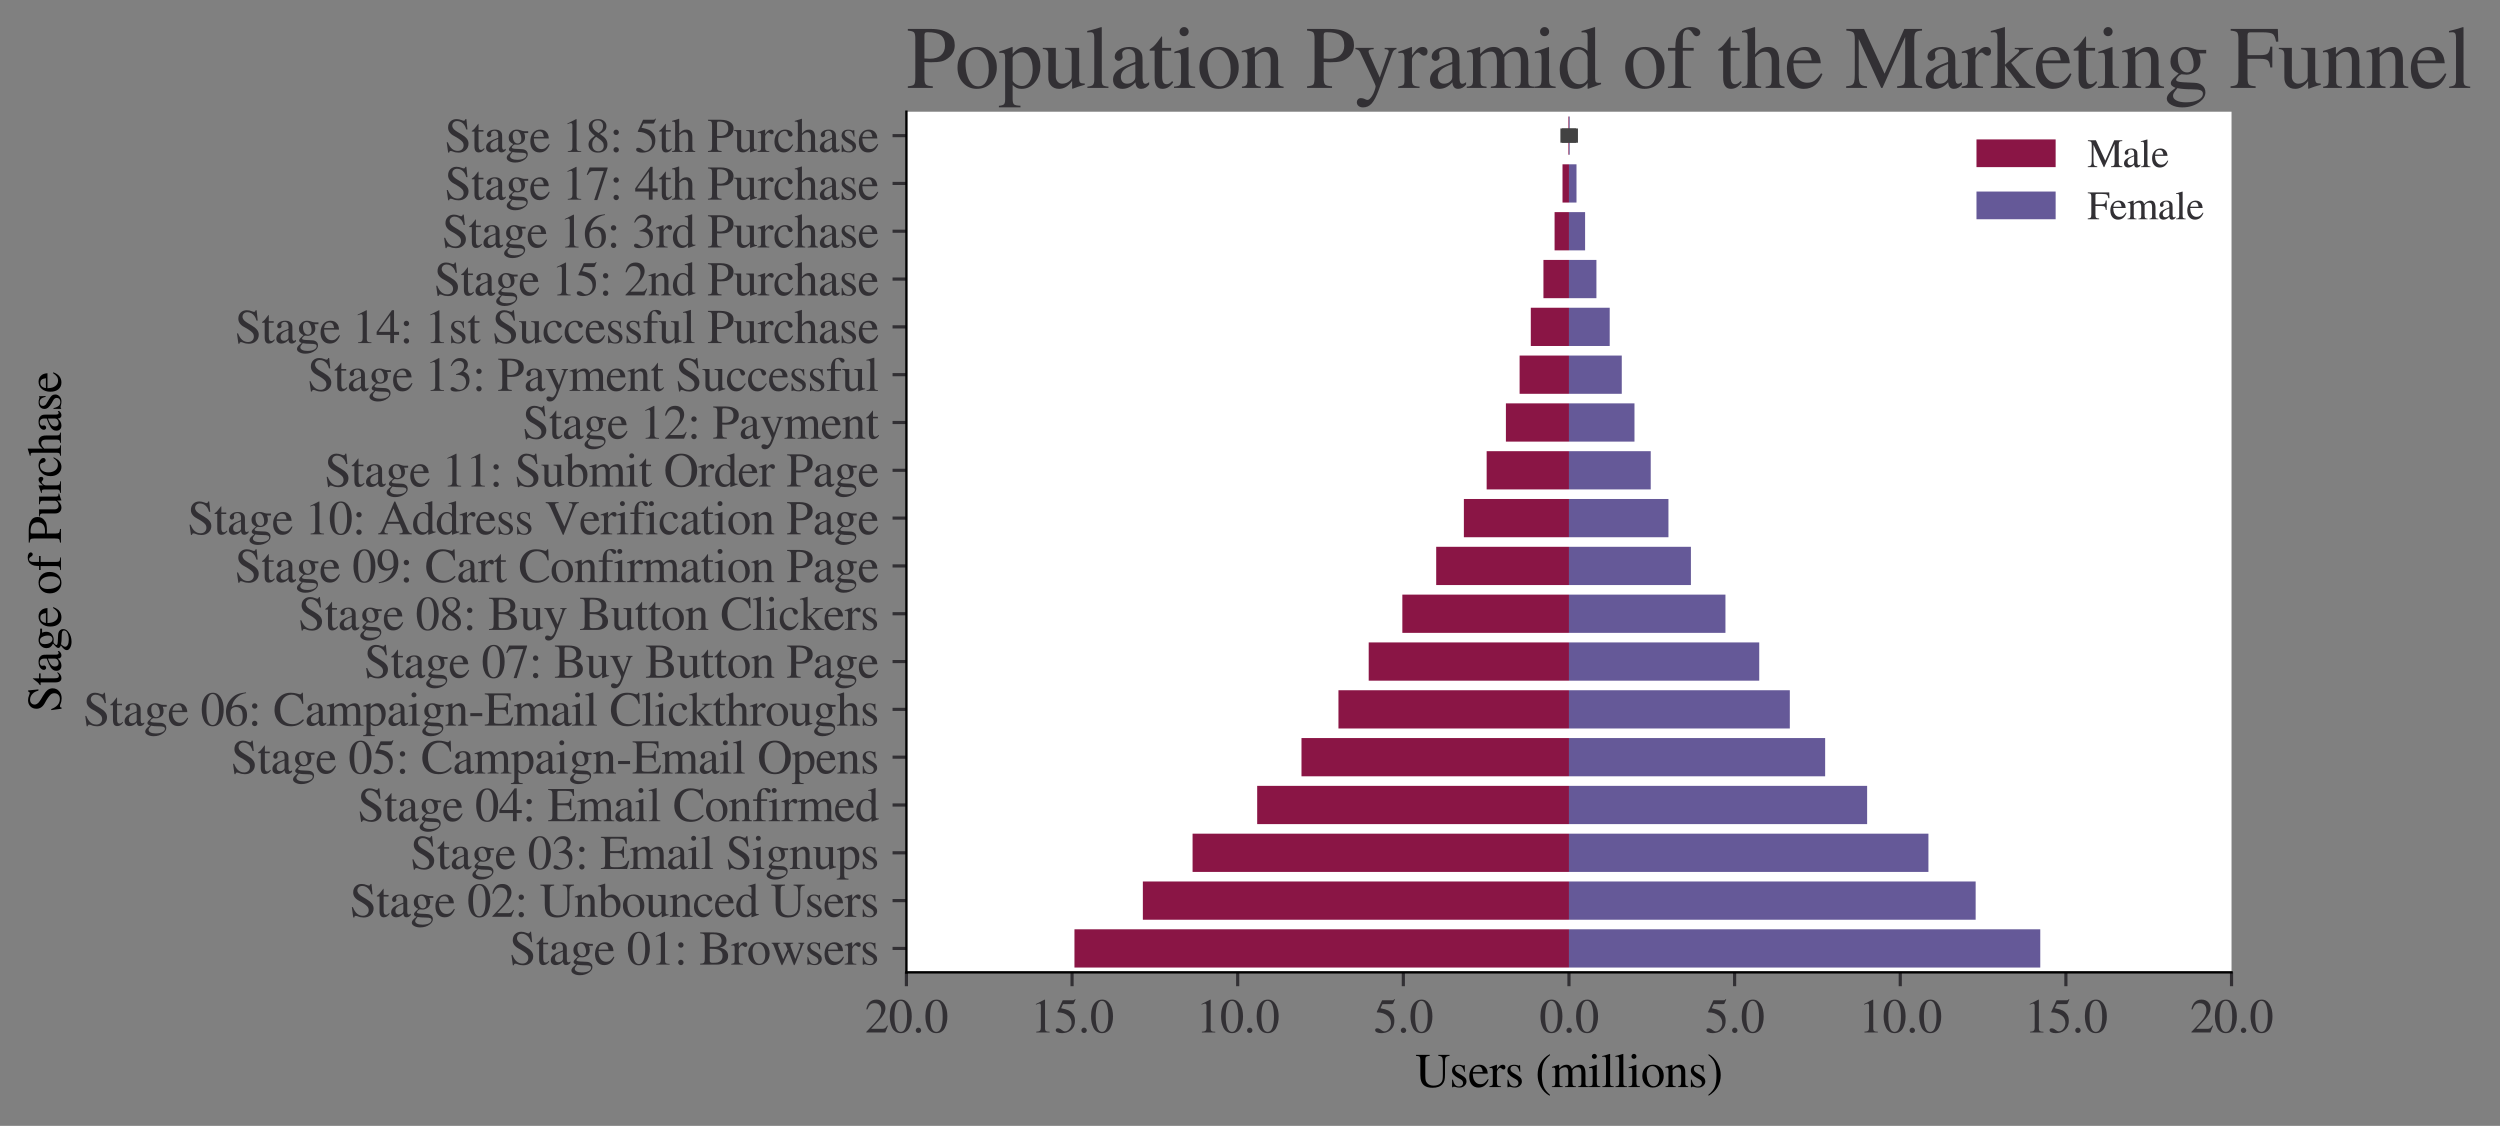 <?xml version="1.0" encoding="utf-8" standalone="no"?>
<!DOCTYPE svg PUBLIC "-//W3C//DTD SVG 1.1//EN"
  "http://www.w3.org/Graphics/SVG/1.1/DTD/svg11.dtd">
<svg height="284.465pt" version="1.1" viewBox="0 0 631.641 284.465" width="631.641pt" xmlns="http://www.w3.org/2000/svg" xmlns:xlink="http://www.w3.org/1999/xlink">
 <rect x="0" y="0" width="631.641" height="284.465" fill="#808080" stroke="none"/>
 <defs>
  <style type="text/css">*{stroke-linecap:butt;stroke-linejoin:round;}</style>
 </defs>
 <g id="figure_1">
  <g id="patch_1">
   <path d="M 0 284.465 
L 631.641 284.465 
L 631.641 0 
L 0 0 
z
" style="fill:none;"/>
  </g>
  <g id="axes_1">
   <g id="patch_2">
    <path d="M 229.011 245.665 
L 563.811 245.665 
L 563.811 28.225 
L 229.011 28.225 
z
" style="fill:#ffffff;"/>
   </g>
   <g id="patch_3">
    <path clip-path="url(#p0da88a09a4)" d="M 396.411 29.433 
L 396.264 29.433 
L 396.264 39.097 
L 396.411 39.097 
z
" style="fill:#8a1545;"/>
   </g>
   <g id="patch_4">
    <path clip-path="url(#p0da88a09a4)" d="M 396.411 41.513 
L 394.779 41.513 
L 394.779 51.177 
L 396.411 51.177 
z
" style="fill:#8a1545;"/>
   </g>
   <g id="patch_5">
    <path clip-path="url(#p0da88a09a4)" d="M 396.411 53.593 
L 392.775 53.593 
L 392.775 63.257 
L 396.411 63.257 
z
" style="fill:#8a1545;"/>
   </g>
   <g id="patch_6">
    <path clip-path="url(#p0da88a09a4)" d="M 396.411 65.673 
L 389.96 65.673 
L 389.96 75.337 
L 396.411 75.337 
z
" style="fill:#8a1545;"/>
   </g>
   <g id="patch_7">
    <path clip-path="url(#p0da88a09a4)" d="M 396.411 77.753 
L 386.769 77.753 
L 386.769 87.417 
L 396.411 87.417 
z
" style="fill:#8a1545;"/>
   </g>
   <g id="patch_8">
    <path clip-path="url(#p0da88a09a4)" d="M 396.411 89.833 
L 383.938 89.833 
L 383.938 99.497 
L 396.411 99.497 
z
" style="fill:#8a1545;"/>
   </g>
   <g id="patch_9">
    <path clip-path="url(#p0da88a09a4)" d="M 396.411 101.913 
L 380.477 101.913 
L 380.477 111.577 
L 396.411 111.577 
z
" style="fill:#8a1545;"/>
   </g>
   <g id="patch_10">
    <path clip-path="url(#p0da88a09a4)" d="M 396.411 113.993 
L 375.613 113.993 
L 375.613 123.657 
L 396.411 123.657 
z
" style="fill:#8a1545;"/>
   </g>
   <g id="patch_11">
    <path clip-path="url(#p0da88a09a4)" d="M 396.411 126.073 
L 369.857 126.073 
L 369.857 135.737 
L 396.411 135.737 
z
" style="fill:#8a1545;"/>
   </g>
   <g id="patch_12">
    <path clip-path="url(#p0da88a09a4)" d="M 396.411 138.153 
L 362.864 138.153 
L 362.864 147.817 
L 396.411 147.817 
z
" style="fill:#8a1545;"/>
   </g>
   <g id="patch_13">
    <path clip-path="url(#p0da88a09a4)" d="M 396.411 150.233 
L 354.311 150.233 
L 354.311 159.897 
L 396.411 159.897 
z
" style="fill:#8a1545;"/>
   </g>
   <g id="patch_14">
    <path clip-path="url(#p0da88a09a4)" d="M 396.411 162.313 
L 345.812 162.313 
L 345.812 171.977 
L 396.411 171.977 
z
" style="fill:#8a1545;"/>
   </g>
   <g id="patch_15">
    <path clip-path="url(#p0da88a09a4)" d="M 396.411 174.393 
L 338.169 174.393 
L 338.169 184.057 
L 396.411 184.057 
z
" style="fill:#8a1545;"/>
   </g>
   <g id="patch_16">
    <path clip-path="url(#p0da88a09a4)" d="M 396.411 186.473 
L 328.829 186.473 
L 328.829 196.137 
L 396.411 196.137 
z
" style="fill:#8a1545;"/>
   </g>
   <g id="patch_17">
    <path clip-path="url(#p0da88a09a4)" d="M 396.411 198.553 
L 317.635 198.553 
L 317.635 208.217 
L 396.411 208.217 
z
" style="fill:#8a1545;"/>
   </g>
   <g id="patch_18">
    <path clip-path="url(#p0da88a09a4)" d="M 396.411 210.633 
L 301.312 210.633 
L 301.312 220.297 
L 396.411 220.297 
z
" style="fill:#8a1545;"/>
   </g>
   <g id="patch_19">
    <path clip-path="url(#p0da88a09a4)" d="M 396.411 222.713 
L 288.751 222.713 
L 288.751 232.377 
L 396.411 232.377 
z
" style="fill:#8a1545;"/>
   </g>
   <g id="patch_20">
    <path clip-path="url(#p0da88a09a4)" d="M 396.411 234.793 
L 271.467 234.793 
L 271.467 244.457 
L 396.411 244.457 
z
" style="fill:#8a1545;"/>
   </g>
   <g id="patch_21">
    <path clip-path="url(#p0da88a09a4)" d="M 396.411 29.433 
L 396.598 29.433 
L 396.598 39.097 
L 396.411 39.097 
z
" style="fill:#655998;"/>
   </g>
   <g id="patch_22">
    <path clip-path="url(#p0da88a09a4)" d="M 396.411 41.513 
L 398.312 41.513 
L 398.312 51.177 
L 396.411 51.177 
z
" style="fill:#655998;"/>
   </g>
   <g id="patch_23">
    <path clip-path="url(#p0da88a09a4)" d="M 396.411 53.593 
L 400.484 53.593 
L 400.484 63.257 
L 396.411 63.257 
z
" style="fill:#655998;"/>
   </g>
   <g id="patch_24">
    <path clip-path="url(#p0da88a09a4)" d="M 396.411 65.673 
L 403.346 65.673 
L 403.346 75.337 
L 396.411 75.337 
z
" style="fill:#655998;"/>
   </g>
   <g id="patch_25">
    <path clip-path="url(#p0da88a09a4)" d="M 396.411 77.753 
L 406.703 77.753 
L 406.703 87.417 
L 396.411 87.417 
z
" style="fill:#655998;"/>
   </g>
   <g id="patch_26">
    <path clip-path="url(#p0da88a09a4)" d="M 396.411 89.833 
L 409.75 89.833 
L 409.75 99.497 
L 396.411 99.497 
z
" style="fill:#655998;"/>
   </g>
   <g id="patch_27">
    <path clip-path="url(#p0da88a09a4)" d="M 396.411 101.913 
L 412.961 101.913 
L 412.961 111.577 
L 396.411 111.577 
z
" style="fill:#655998;"/>
   </g>
   <g id="patch_28">
    <path clip-path="url(#p0da88a09a4)" d="M 396.411 113.993 
L 417.067 113.993 
L 417.067 123.657 
L 396.411 123.657 
z
" style="fill:#655998;"/>
   </g>
   <g id="patch_29">
    <path clip-path="url(#p0da88a09a4)" d="M 396.411 126.073 
L 421.543 126.073 
L 421.543 135.737 
L 396.411 135.737 
z
" style="fill:#655998;"/>
   </g>
   <g id="patch_30">
    <path clip-path="url(#p0da88a09a4)" d="M 396.411 138.153 
L 427.22 138.153 
L 427.22 147.817 
L 396.411 147.817 
z
" style="fill:#655998;"/>
   </g>
   <g id="patch_31">
    <path clip-path="url(#p0da88a09a4)" d="M 396.411 150.233 
L 435.945 150.233 
L 435.945 159.897 
L 396.411 159.897 
z
" style="fill:#655998;"/>
   </g>
   <g id="patch_32">
    <path clip-path="url(#p0da88a09a4)" d="M 396.411 162.313 
L 444.482 162.313 
L 444.482 171.977 
L 396.411 171.977 
z
" style="fill:#655998;"/>
   </g>
   <g id="patch_33">
    <path clip-path="url(#p0da88a09a4)" d="M 396.411 174.393 
L 452.209 174.393 
L 452.209 184.057 
L 396.411 184.057 
z
" style="fill:#655998;"/>
   </g>
   <g id="patch_34">
    <path clip-path="url(#p0da88a09a4)" d="M 396.411 186.473 
L 461.134 186.473 
L 461.134 196.137 
L 396.411 196.137 
z
" style="fill:#655998;"/>
   </g>
   <g id="patch_35">
    <path clip-path="url(#p0da88a09a4)" d="M 396.411 198.553 
L 471.741 198.553 
L 471.741 208.217 
L 396.411 208.217 
z
" style="fill:#655998;"/>
   </g>
   <g id="patch_36">
    <path clip-path="url(#p0da88a09a4)" d="M 396.411 210.633 
L 487.229 210.633 
L 487.229 220.297 
L 396.411 220.297 
z
" style="fill:#655998;"/>
   </g>
   <g id="patch_37">
    <path clip-path="url(#p0da88a09a4)" d="M 396.411 222.713 
L 499.162 222.713 
L 499.162 232.377 
L 396.411 232.377 
z
" style="fill:#655998;"/>
   </g>
   <g id="patch_38">
    <path clip-path="url(#p0da88a09a4)" d="M 396.411 234.793 
L 515.487 234.793 
L 515.487 244.457 
L 396.411 244.457 
z
" style="fill:#655998;"/>
   </g>
   <g id="matplotlib.axis_1">
    <g id="xtick_1">
     <g id="line2d_1">
      <defs>
       <path d="M 0 0 
L 0 3.5 
" id="m207dbc24f6" style="stroke:#323034;stroke-width:0.8;"/>
      </defs>
      <g>
       <use style="fill:#323034;stroke:#323034;stroke-width:0.8;" x="229.011" xlink:href="#m207dbc24f6" y="245.665"/>
      </g>
     </g>
     <g id="text_1">
      <!-- 20.0 -->
      <g style="fill:#323034;" transform="translate(218.511 260.861)scale(0.12 -0.12)">
       <defs>
        <path d="M 3034 877 
L 2688 0 
L 186 0 
L 186 77 
L 1325 1286 
Q 1773 1754 1965 2144 
Q 2157 2534 2157 2950 
Q 2157 3379 1920 3616 
Q 1683 3853 1267 3853 
Q 922 3853 720 3673 
Q 518 3494 326 3021 
L 192 3053 
Q 301 3648 630 3987 
Q 960 4326 1523 4326 
Q 2054 4326 2380 4006 
Q 2707 3686 2707 3200 
Q 2707 2477 1888 1613 
L 832 486 
L 2330 486 
Q 2541 486 2665 569 
Q 2790 653 2944 915 
L 3034 877 
z
" id="STIXGeneral-Regular-32" transform="scale(0.016)"/>
        <path d="M 3046 2112 
Q 3046 1683 2963 1302 
Q 2880 922 2717 602 
Q 2554 282 2266 96 
Q 1978 -90 1600 -90 
Q 1210 -90 915 108 
Q 621 307 461 640 
Q 301 973 227 1350 
Q 154 1728 154 2150 
Q 154 2746 301 3222 
Q 448 3699 790 4012 
Q 1133 4326 1626 4326 
Q 2253 4326 2649 3712 
Q 3046 3098 3046 2112 
z
M 2432 2080 
Q 2432 3091 2217 3625 
Q 2003 4160 1587 4160 
Q 1190 4160 979 3622 
Q 768 3085 768 2106 
Q 768 1120 979 598 
Q 1190 77 1600 77 
Q 2003 77 2217 598 
Q 2432 1120 2432 2080 
z
" id="STIXGeneral-Regular-30" transform="scale(0.016)"/>
        <path d="M 1158 275 
Q 1158 134 1052 32 
Q 947 -70 800 -70 
Q 653 -70 550 32 
Q 448 134 448 281 
Q 448 429 553 534 
Q 659 640 806 640 
Q 947 640 1052 531 
Q 1158 422 1158 275 
z
" id="STIXGeneral-Regular-2e" transform="scale(0.016)"/>
       </defs>
       <use xlink:href="#STIXGeneral-Regular-32"/>
       <use x="50" xlink:href="#STIXGeneral-Regular-30"/>
       <use x="100" xlink:href="#STIXGeneral-Regular-2e"/>
       <use x="125" xlink:href="#STIXGeneral-Regular-30"/>
      </g>
     </g>
    </g>
    <g id="xtick_2">
     <g id="line2d_2">
      <g>
       <use style="fill:#323034;stroke:#323034;stroke-width:0.8;" x="270.861" xlink:href="#m207dbc24f6" y="245.665"/>
      </g>
     </g>
     <g id="text_2">
      <!-- 15.0 -->
      <g style="fill:#323034;" transform="translate(260.361 260.861)scale(0.12 -0.12)">
       <defs>
        <path d="M 2522 0 
L 755 0 
L 755 96 
Q 1107 115 1235 227 
Q 1363 339 1363 608 
L 1363 3482 
Q 1363 3795 1171 3795 
Q 1082 3795 883 3718 
L 710 3654 
L 710 3744 
L 1856 4326 
L 1914 4307 
L 1914 486 
Q 1914 275 2042 185 
Q 2170 96 2522 96 
L 2522 0 
z
" id="STIXGeneral-Regular-31" transform="scale(0.016)"/>
        <path d="M 2803 4358 
L 2573 3814 
Q 2534 3731 2400 3731 
L 1158 3731 
L 902 3187 
Q 1606 3053 1920 2896 
Q 2234 2739 2502 2368 
Q 2726 2061 2726 1555 
Q 2726 1094 2576 780 
Q 2426 467 2099 224 
Q 1664 -90 1011 -90 
Q 646 -90 422 19 
Q 198 128 198 307 
Q 198 550 486 550 
Q 717 550 960 352 
Q 1210 147 1414 147 
Q 1747 147 2012 480 
Q 2278 813 2278 1229 
Q 2278 1843 1850 2189 
Q 1293 2637 486 2637 
Q 410 2637 410 2688 
L 416 2720 
L 1114 4237 
L 2438 4237 
Q 2547 4237 2608 4269 
Q 2669 4301 2746 4403 
L 2803 4358 
z
" id="STIXGeneral-Regular-35" transform="scale(0.016)"/>
       </defs>
       <use xlink:href="#STIXGeneral-Regular-31"/>
       <use x="50" xlink:href="#STIXGeneral-Regular-35"/>
       <use x="100" xlink:href="#STIXGeneral-Regular-2e"/>
       <use x="125" xlink:href="#STIXGeneral-Regular-30"/>
      </g>
     </g>
    </g>
    <g id="xtick_3">
     <g id="line2d_3">
      <g>
       <use style="fill:#323034;stroke:#323034;stroke-width:0.8;" x="312.711" xlink:href="#m207dbc24f6" y="245.665"/>
      </g>
     </g>
     <g id="text_3">
      <!-- 10.0 -->
      <g style="fill:#323034;" transform="translate(302.211 260.861)scale(0.12 -0.12)">
       <use xlink:href="#STIXGeneral-Regular-31"/>
       <use x="50" xlink:href="#STIXGeneral-Regular-30"/>
       <use x="100" xlink:href="#STIXGeneral-Regular-2e"/>
       <use x="125" xlink:href="#STIXGeneral-Regular-30"/>
      </g>
     </g>
    </g>
    <g id="xtick_4">
     <g id="line2d_4">
      <g>
       <use style="fill:#323034;stroke:#323034;stroke-width:0.8;" x="354.561" xlink:href="#m207dbc24f6" y="245.665"/>
      </g>
     </g>
     <g id="text_4">
      <!-- 5.0 -->
      <g style="fill:#323034;" transform="translate(347.061 260.861)scale(0.12 -0.12)">
       <use xlink:href="#STIXGeneral-Regular-35"/>
       <use x="50" xlink:href="#STIXGeneral-Regular-2e"/>
       <use x="75" xlink:href="#STIXGeneral-Regular-30"/>
      </g>
     </g>
    </g>
    <g id="xtick_5">
     <g id="line2d_5">
      <g>
       <use style="fill:#323034;stroke:#323034;stroke-width:0.8;" x="396.411" xlink:href="#m207dbc24f6" y="245.665"/>
      </g>
     </g>
     <g id="text_5">
      <!-- 0.0 -->
      <g style="fill:#323034;" transform="translate(388.911 260.861)scale(0.12 -0.12)">
       <use xlink:href="#STIXGeneral-Regular-30"/>
       <use x="50" xlink:href="#STIXGeneral-Regular-2e"/>
       <use x="75" xlink:href="#STIXGeneral-Regular-30"/>
      </g>
     </g>
    </g>
    <g id="xtick_6">
     <g id="line2d_6">
      <g>
       <use style="fill:#323034;stroke:#323034;stroke-width:0.8;" x="438.261" xlink:href="#m207dbc24f6" y="245.665"/>
      </g>
     </g>
     <g id="text_6">
      <!-- 5.0 -->
      <g style="fill:#323034;" transform="translate(430.761 260.861)scale(0.12 -0.12)">
       <use xlink:href="#STIXGeneral-Regular-35"/>
       <use x="50" xlink:href="#STIXGeneral-Regular-2e"/>
       <use x="75" xlink:href="#STIXGeneral-Regular-30"/>
      </g>
     </g>
    </g>
    <g id="xtick_7">
     <g id="line2d_7">
      <g>
       <use style="fill:#323034;stroke:#323034;stroke-width:0.8;" x="480.111" xlink:href="#m207dbc24f6" y="245.665"/>
      </g>
     </g>
     <g id="text_7">
      <!-- 10.0 -->
      <g style="fill:#323034;" transform="translate(469.611 260.861)scale(0.12 -0.12)">
       <use xlink:href="#STIXGeneral-Regular-31"/>
       <use x="50" xlink:href="#STIXGeneral-Regular-30"/>
       <use x="100" xlink:href="#STIXGeneral-Regular-2e"/>
       <use x="125" xlink:href="#STIXGeneral-Regular-30"/>
      </g>
     </g>
    </g>
    <g id="xtick_8">
     <g id="line2d_8">
      <g>
       <use style="fill:#323034;stroke:#323034;stroke-width:0.8;" x="521.961" xlink:href="#m207dbc24f6" y="245.665"/>
      </g>
     </g>
     <g id="text_8">
      <!-- 15.0 -->
      <g style="fill:#323034;" transform="translate(511.461 260.861)scale(0.12 -0.12)">
       <use xlink:href="#STIXGeneral-Regular-31"/>
       <use x="50" xlink:href="#STIXGeneral-Regular-35"/>
       <use x="100" xlink:href="#STIXGeneral-Regular-2e"/>
       <use x="125" xlink:href="#STIXGeneral-Regular-30"/>
      </g>
     </g>
    </g>
    <g id="xtick_9">
     <g id="line2d_9">
      <g>
       <use style="fill:#323034;stroke:#323034;stroke-width:0.8;" x="563.811" xlink:href="#m207dbc24f6" y="245.665"/>
      </g>
     </g>
     <g id="text_9">
      <!-- 20.0 -->
      <g style="fill:#323034;" transform="translate(553.311 260.861)scale(0.12 -0.12)">
       <use xlink:href="#STIXGeneral-Regular-32"/>
       <use x="50" xlink:href="#STIXGeneral-Regular-30"/>
       <use x="100" xlink:href="#STIXGeneral-Regular-2e"/>
       <use x="125" xlink:href="#STIXGeneral-Regular-30"/>
      </g>
     </g>
    </g>
    <g id="text_10">
     <!-- Users (millions) -->
     <g transform="translate(357.579 274.661)scale(0.12 -0.12)">
      <defs>
       <path d="M 4512 4237 
L 4512 4115 
Q 4122 4077 4016 3926 
Q 3910 3776 3910 3302 
L 3910 1670 
Q 3910 1178 3840 896 
Q 3770 614 3565 378 
Q 3155 -90 2272 -90 
Q 1574 -90 1184 205 
Q 666 589 666 1594 
L 666 3578 
Q 666 3898 566 3994 
Q 467 4090 90 4115 
L 90 4237 
L 1901 4237 
L 1901 4115 
Q 1517 4083 1417 3977 
Q 1318 3872 1318 3514 
L 1318 1517 
Q 1318 1101 1369 877 
Q 1421 653 1600 480 
Q 1901 192 2419 192 
Q 3066 192 3392 570 
Q 3539 749 3584 963 
Q 3629 1178 3629 1600 
L 3629 3283 
Q 3629 3782 3520 3936 
Q 3411 4090 3027 4115 
L 3027 4237 
L 4512 4237 
z
" id="STIXGeneral-Regular-55" transform="scale(0.016)"/>
       <path d="M 998 1926 
L 1664 1523 
Q 1984 1331 2105 1164 
Q 2227 998 2227 736 
Q 2227 416 1961 176 
Q 1696 -64 1331 -64 
Q 1030 -64 864 -6 
Q 691 51 570 51 
Q 461 51 416 -26 
L 333 -26 
L 333 979 
L 435 979 
Q 538 512 730 294 
Q 922 77 1248 77 
Q 1485 77 1632 211 
Q 1779 346 1779 550 
Q 1779 845 1440 1030 
L 1094 1222 
Q 326 1651 326 2150 
Q 326 2522 566 2730 
Q 806 2938 1210 2938 
Q 1491 2938 1638 2867 
Q 1754 2816 1818 2816 
Q 1862 2816 1920 2880 
L 1990 2880 
L 2022 2010 
L 1926 2010 
Q 1818 2445 1654 2621 
Q 1491 2797 1203 2797 
Q 986 2797 854 2688 
Q 723 2579 723 2362 
Q 723 2253 796 2128 
Q 870 2003 998 1926 
z
" id="STIXGeneral-Regular-73" transform="scale(0.016)"/>
       <path d="M 2611 1050 
L 2714 1005 
Q 2330 -64 1376 -64 
Q 813 -64 486 329 
Q 160 723 160 1389 
Q 160 2074 525 2509 
Q 890 2944 1485 2944 
Q 2061 2944 2374 2502 
Q 2560 2246 2592 1773 
L 621 1773 
Q 646 1370 700 1158 
Q 755 947 915 730 
Q 1184 378 1626 378 
Q 1939 378 2153 531 
Q 2368 685 2611 1050 
z
M 634 1978 
L 1939 1978 
Q 1882 2381 1750 2547 
Q 1619 2714 1312 2714 
Q 1043 2714 864 2525 
Q 685 2336 634 1978 
z
" id="STIXGeneral-Regular-65" transform="scale(0.016)"/>
       <path d="M 1024 2931 
L 1024 2342 
Q 1267 2688 1430 2816 
Q 1594 2944 1792 2944 
Q 1958 2944 2051 2854 
Q 2144 2765 2144 2605 
Q 2144 2470 2077 2393 
Q 2010 2317 1894 2317 
Q 1773 2317 1638 2445 
Q 1536 2541 1472 2541 
Q 1338 2541 1181 2355 
Q 1024 2170 1024 2016 
L 1024 576 
Q 1024 301 1133 205 
Q 1242 109 1568 96 
L 1568 0 
L 32 0 
L 32 96 
Q 339 154 412 224 
Q 486 294 486 538 
L 486 2138 
Q 486 2349 438 2435 
Q 390 2522 269 2522 
Q 166 2522 45 2496 
L 45 2598 
Q 448 2726 992 2944 
L 1024 2931 
z
" id="STIXGeneral-Regular-72" transform="scale(0.016)"/>
       <path id="STIXGeneral-Regular-20" transform="scale(0.016)"/>
       <path d="M 1946 -1030 
L 1869 -1133 
Q 1126 -710 716 32 
Q 307 774 307 1613 
Q 307 3386 1888 4326 
L 1946 4224 
Q 1293 3667 1075 3126 
Q 858 2586 858 1632 
Q 858 685 1082 96 
Q 1306 -493 1946 -1030 
z
" id="STIXGeneral-Regular-28" transform="scale(0.016)"/>
       <path d="M 4960 0 
L 3565 0 
L 3565 96 
Q 3834 122 3907 208 
Q 3981 294 3981 576 
L 3981 1894 
Q 3981 2278 3869 2444 
Q 3757 2611 3488 2611 
Q 3264 2611 3107 2521 
Q 2950 2432 2803 2221 
L 2803 608 
Q 2803 301 2896 201 
Q 2989 102 3264 96 
L 3264 0 
L 1830 0 
L 1830 96 
Q 2112 115 2189 188 
Q 2266 262 2266 550 
L 2266 1901 
Q 2266 2611 1850 2611 
Q 1670 2611 1468 2531 
Q 1267 2451 1171 2336 
Q 1088 2240 1088 2227 
L 1088 448 
Q 1088 243 1177 176 
Q 1267 109 1523 96 
L 1523 0 
L 102 0 
L 102 96 
Q 371 102 460 195 
Q 550 288 550 563 
L 550 2150 
Q 550 2387 499 2480 
Q 448 2573 326 2573 
Q 230 2573 122 2547 
L 122 2656 
Q 557 2778 1011 2944 
L 1062 2925 
L 1062 2451 
L 1075 2451 
Q 1363 2752 1584 2848 
Q 1805 2944 2054 2944 
Q 2560 2944 2733 2406 
Q 3232 2944 3776 2944 
Q 4518 2944 4518 1792 
L 4518 493 
Q 4518 282 4582 202 
Q 4646 122 4794 109 
L 4960 96 
L 4960 0 
z
" id="STIXGeneral-Regular-6d" transform="scale(0.016)"/>
       <path d="M 1152 4045 
Q 1152 3904 1056 3811 
Q 960 3718 819 3718 
Q 685 3718 592 3811 
Q 499 3904 499 4045 
Q 499 4179 595 4275 
Q 691 4371 826 4371 
Q 966 4371 1059 4275 
Q 1152 4179 1152 4045 
z
M 1619 0 
L 102 0 
L 102 96 
Q 435 115 521 211 
Q 608 307 608 666 
L 608 2118 
Q 608 2342 563 2432 
Q 518 2522 397 2522 
Q 243 2522 128 2490 
L 128 2592 
L 1120 2944 
L 1146 2918 
L 1146 672 
Q 1146 314 1226 218 
Q 1306 122 1619 96 
L 1619 0 
z
" id="STIXGeneral-Regular-69" transform="scale(0.016)"/>
       <path d="M 1645 0 
L 134 0 
L 134 96 
Q 435 122 531 221 
Q 627 320 627 589 
L 627 3590 
Q 627 3821 569 3910 
Q 512 4000 358 4000 
Q 224 4000 122 3987 
L 122 4090 
Q 730 4237 1133 4371 
L 1165 4346 
L 1165 557 
Q 1165 288 1254 201 
Q 1344 115 1645 96 
L 1645 0 
z
" id="STIXGeneral-Regular-6c" transform="scale(0.016)"/>
       <path d="M 3008 1478 
Q 3008 806 2608 371 
Q 2208 -64 1568 -64 
Q 979 -64 582 368 
Q 186 800 186 1459 
Q 186 2125 582 2534 
Q 979 2944 1626 2944 
Q 2221 2944 2614 2537 
Q 3008 2131 3008 1478 
z
M 2432 1306 
Q 2432 2035 2112 2445 
Q 1856 2765 1504 2765 
Q 1171 2765 966 2493 
Q 762 2221 762 1747 
Q 762 928 1101 435 
Q 1318 115 1677 115 
Q 2029 115 2230 432 
Q 2432 749 2432 1306 
z
" id="STIXGeneral-Regular-6f" transform="scale(0.016)"/>
       <path d="M 3104 0 
L 1773 0 
L 1779 96 
Q 2016 115 2096 233 
Q 2176 352 2176 672 
L 2176 1946 
Q 2176 2592 1709 2592 
Q 1549 2592 1408 2515 
Q 1267 2438 1050 2227 
L 1050 461 
Q 1050 269 1136 192 
Q 1222 115 1466 96 
L 1466 0 
L 115 0 
L 115 96 
Q 358 115 435 214 
Q 512 314 512 602 
L 512 2157 
Q 512 2394 467 2483 
Q 422 2573 288 2573 
Q 160 2573 102 2547 
L 102 2656 
Q 550 2784 979 2944 
L 1030 2925 
L 1030 2426 
L 1037 2426 
Q 1491 2944 1958 2944 
Q 2323 2944 2518 2688 
Q 2714 2432 2714 1958 
L 2714 544 
Q 2714 288 2790 205 
Q 2867 122 3104 96 
L 3104 0 
z
" id="STIXGeneral-Regular-6e" transform="scale(0.016)"/>
       <path d="M 186 4224 
L 262 4326 
Q 992 3891 1408 3148 
Q 1824 2406 1824 1581 
Q 1824 -166 243 -1133 
L 186 -1030 
Q 845 -486 1059 54 
Q 1274 595 1274 1562 
Q 1274 2534 1059 3120 
Q 845 3706 186 4224 
z
" id="STIXGeneral-Regular-29" transform="scale(0.016)"/>
      </defs>
      <use xlink:href="#STIXGeneral-Regular-55"/>
      <use x="72.2" xlink:href="#STIXGeneral-Regular-73"/>
      <use x="111.1" xlink:href="#STIXGeneral-Regular-65"/>
      <use x="155.5" xlink:href="#STIXGeneral-Regular-72"/>
      <use x="188.8" xlink:href="#STIXGeneral-Regular-73"/>
      <use x="227.7" xlink:href="#STIXGeneral-Regular-20"/>
      <use x="252.7" xlink:href="#STIXGeneral-Regular-28"/>
      <use x="286" xlink:href="#STIXGeneral-Regular-6d"/>
      <use x="363.8" xlink:href="#STIXGeneral-Regular-69"/>
      <use x="391.6" xlink:href="#STIXGeneral-Regular-6c"/>
      <use x="419.4" xlink:href="#STIXGeneral-Regular-6c"/>
      <use x="447.2" xlink:href="#STIXGeneral-Regular-69"/>
      <use x="475" xlink:href="#STIXGeneral-Regular-6f"/>
      <use x="525" xlink:href="#STIXGeneral-Regular-6e"/>
      <use x="575" xlink:href="#STIXGeneral-Regular-73"/>
      <use x="613.9" xlink:href="#STIXGeneral-Regular-29"/>
     </g>
    </g>
   </g>
   <g id="matplotlib.axis_2">
    <g id="ytick_1">
     <g id="line2d_10">
      <defs>
       <path d="M 0 0 
L -3.5 0 
" id="mf58c5d05dc" style="stroke:#323034;stroke-width:0.8;"/>
      </defs>
      <g>
       <use style="fill:#323034;stroke:#323034;stroke-width:0.8;" x="229.011" xlink:href="#mf58c5d05dc" y="34.265"/>
      </g>
     </g>
     <g id="text_11">
      <!-- Stage 18: 5th Purchase -->
      <g style="fill:#323034;" transform="translate(112.341 38.393)scale(0.12 -0.12)">
       <defs>
        <path d="M 3002 2963 
L 2842 2963 
Q 2733 3360 2579 3565 
Q 2189 4064 1651 4064 
Q 1357 4064 1181 3894 
Q 1005 3725 1005 3456 
Q 1005 3328 1069 3206 
Q 1133 3085 1206 2998 
Q 1280 2912 1465 2784 
Q 1651 2656 1766 2589 
Q 1882 2522 2150 2362 
Q 2669 2061 2905 1763 
Q 3142 1466 3142 1107 
Q 3142 576 2771 243 
Q 2400 -90 1837 -90 
Q 1421 -90 1082 58 
Q 915 128 781 128 
Q 704 128 653 70 
Q 602 13 602 -83 
L 461 -83 
L 275 1274 
L 416 1274 
Q 845 141 1734 141 
Q 2074 141 2285 342 
Q 2496 544 2496 858 
Q 2496 1158 2310 1363 
Q 2003 1696 1235 2106 
Q 454 2522 454 3206 
Q 454 3718 768 4022 
Q 1082 4326 1568 4326 
Q 1907 4326 2240 4186 
Q 2413 4109 2522 4109 
Q 2688 4109 2726 4326 
L 2861 4326 
L 3002 2963 
z
" id="STIXGeneral-Regular-53" transform="scale(0.016)"/>
        <path d="M 1702 493 
L 1786 422 
Q 1478 -64 1011 -64 
Q 448 -64 448 749 
L 448 2675 
L 109 2675 
Q 83 2694 83 2720 
Q 83 2771 192 2842 
Q 435 2982 813 3526 
Q 826 3546 874 3606 
Q 922 3667 941 3706 
Q 986 3706 986 3622 
L 986 2880 
L 1632 2880 
L 1632 2675 
L 986 2675 
L 986 845 
Q 986 538 1062 403 
Q 1139 269 1318 269 
Q 1510 269 1702 493 
z
" id="STIXGeneral-Regular-74" transform="scale(0.016)"/>
        <path d="M 2829 422 
L 2829 243 
Q 2586 -64 2253 -64 
Q 1888 -64 1843 403 
L 1837 403 
Q 1427 -64 909 -64 
Q 608 -64 422 112 
Q 237 288 237 602 
Q 237 1050 685 1350 
Q 992 1555 1837 1869 
L 1837 2214 
Q 1837 2502 1699 2646 
Q 1562 2790 1338 2790 
Q 1146 2790 1018 2697 
Q 890 2605 890 2477 
Q 890 2419 909 2348 
Q 928 2278 928 2208 
Q 928 2112 841 2029 
Q 755 1946 634 1946 
Q 525 1946 441 2029 
Q 358 2112 358 2240 
Q 358 2547 685 2752 
Q 986 2944 1421 2944 
Q 1939 2944 2176 2656 
Q 2291 2522 2323 2384 
Q 2355 2246 2355 1946 
L 2355 723 
Q 2355 301 2554 301 
Q 2682 301 2829 422 
z
M 1837 813 
L 1837 1715 
Q 1248 1510 1018 1293 
Q 800 1094 800 800 
Q 800 557 921 432 
Q 1043 307 1242 307 
Q 1453 307 1613 410 
Q 1747 506 1792 589 
Q 1837 672 1837 813 
z
" id="STIXGeneral-Regular-61" transform="scale(0.016)"/>
        <path d="M 3008 2483 
L 2477 2483 
Q 2598 2208 2598 1946 
Q 2598 1453 2265 1203 
Q 1933 954 1600 954 
Q 1530 954 1357 973 
L 1235 986 
Q 1107 947 979 812 
Q 851 678 851 582 
Q 851 435 1350 410 
L 2176 371 
Q 2528 358 2739 172 
Q 2950 -13 2950 -314 
Q 2950 -685 2566 -986 
Q 2035 -1395 1286 -1395 
Q 826 -1395 502 -1212 
Q 179 -1030 179 -774 
Q 179 -595 320 -419 
Q 461 -243 806 6 
Q 602 102 534 172 
Q 467 243 467 346 
Q 467 531 762 787 
Q 909 915 1037 1043 
Q 717 1203 579 1401 
Q 442 1600 442 1901 
Q 442 2336 752 2640 
Q 1062 2944 1510 2944 
Q 1766 2944 2022 2848 
L 2163 2797 
Q 2349 2733 2515 2733 
L 3008 2733 
L 3008 2483 
z
M 973 2163 
L 973 2144 
Q 973 1683 1155 1398 
Q 1338 1114 1632 1114 
Q 1850 1114 1978 1270 
Q 2106 1427 2106 1690 
Q 2106 2112 1914 2464 
Q 1754 2765 1446 2765 
Q 1222 2765 1097 2605 
Q 973 2445 973 2163 
z
M 2771 -410 
Q 2771 -230 2595 -163 
Q 2419 -96 1978 -96 
Q 1344 -96 941 -13 
Q 749 -243 688 -348 
Q 627 -454 627 -563 
Q 627 -774 880 -902 
Q 1133 -1030 1555 -1030 
Q 2099 -1030 2435 -860 
Q 2771 -691 2771 -410 
z
" id="STIXGeneral-Regular-67" transform="scale(0.016)"/>
        <path d="M 2848 992 
Q 2848 499 2505 204 
Q 2163 -90 1587 -90 
Q 1050 -90 704 204 
Q 358 499 358 954 
Q 358 1293 524 1533 
Q 691 1773 1190 2125 
Q 710 2522 553 2765 
Q 397 3008 397 3328 
Q 397 3782 745 4054 
Q 1094 4326 1638 4326 
Q 2106 4326 2410 4060 
Q 2714 3795 2714 3411 
Q 2714 3059 2531 2848 
Q 2349 2637 1856 2374 
Q 2432 1990 2640 1689 
Q 2848 1389 2848 992 
z
M 2272 3411 
Q 2272 3744 2086 3945 
Q 1901 4147 1574 4147 
Q 1248 4147 1059 3977 
Q 870 3808 870 3513 
Q 870 3219 1059 2979 
Q 1248 2739 1670 2490 
Q 1997 2682 2134 2896 
Q 2272 3110 2272 3411 
z
M 1734 1741 
L 1357 1997 
Q 1075 1766 960 1545 
Q 845 1325 845 1011 
Q 845 576 1065 333 
Q 1286 90 1658 90 
Q 1971 90 2166 285 
Q 2362 480 2362 794 
Q 2362 1082 2214 1299 
Q 2067 1517 1734 1741 
z
" id="STIXGeneral-Regular-38" transform="scale(0.016)"/>
        <path d="M 1123 2832 
Q 1229 2726 1229 2579 
Q 1229 2432 1126 2329 
Q 1024 2227 877 2227 
Q 730 2227 624 2332 
Q 518 2438 518 2579 
Q 518 2733 620 2835 
Q 723 2938 877 2938 
Q 1018 2938 1123 2832 
z
M 1229 282 
Q 1229 141 1126 35 
Q 1024 -70 877 -70 
Q 730 -70 624 35 
Q 518 141 518 282 
Q 518 435 620 537 
Q 723 640 877 640 
Q 1018 640 1123 534 
Q 1229 429 1229 282 
z
" id="STIXGeneral-Regular-3a" transform="scale(0.016)"/>
        <path d="M 3117 0 
L 1760 0 
L 1760 96 
Q 2042 128 2118 224 
Q 2195 320 2195 653 
L 2195 1920 
Q 2195 2598 1722 2598 
Q 1530 2598 1370 2508 
Q 1210 2419 1005 2195 
L 1005 653 
Q 1005 320 1081 224 
Q 1158 128 1440 96 
L 1440 0 
L 58 0 
L 58 96 
Q 333 134 400 224 
Q 467 314 467 653 
L 467 3667 
Q 467 3872 406 3933 
Q 346 3994 141 3994 
Q 83 3994 64 3987 
L 64 4090 
L 237 4141 
Q 730 4288 973 4371 
L 1005 4352 
L 1005 2406 
Q 1229 2694 1446 2819 
Q 1664 2944 1946 2944 
Q 2733 2944 2733 1926 
L 2733 653 
Q 2733 320 2793 233 
Q 2854 147 3117 96 
L 3117 0 
z
" id="STIXGeneral-Regular-68" transform="scale(0.016)"/>
        <path d="M 102 4237 
L 1760 4237 
Q 2669 4237 3149 3834 
Q 3469 3565 3469 3072 
Q 3469 2560 3104 2234 
Q 2835 1990 2553 1916 
Q 2272 1843 1734 1843 
Q 1549 1843 1293 1862 
L 1293 717 
Q 1293 352 1398 246 
Q 1504 141 1894 122 
L 1894 0 
L 102 0 
L 102 122 
Q 474 147 557 256 
Q 640 365 640 781 
L 640 3526 
Q 640 3885 547 3987 
Q 454 4090 102 4115 
L 102 4237 
z
M 1293 3770 
L 1293 2118 
Q 1510 2099 1683 2099 
Q 2202 2099 2486 2352 
Q 2771 2605 2771 3040 
Q 2771 3558 2476 3779 
Q 2182 4000 1517 4000 
Q 1382 4000 1337 3952 
Q 1293 3904 1293 3770 
z
" id="STIXGeneral-Regular-50" transform="scale(0.016)"/>
        <path d="M 3072 320 
L 3072 230 
Q 2573 96 2195 -58 
L 2163 -38 
L 2163 486 
L 2150 486 
Q 1747 -64 1235 -64 
Q 870 -64 662 160 
Q 454 384 454 755 
L 454 2362 
Q 454 2598 371 2688 
Q 288 2778 58 2790 
L 58 2880 
L 992 2880 
L 992 813 
Q 992 595 1123 451 
Q 1254 307 1446 307 
Q 1760 307 1984 506 
Q 2067 582 2099 649 
Q 2131 717 2131 877 
L 2131 2355 
Q 2131 2605 2041 2678 
Q 1952 2752 1658 2771 
L 1658 2880 
L 2669 2880 
L 2669 685 
Q 2669 461 2742 390 
Q 2816 320 3034 320 
L 3072 320 
z
" id="STIXGeneral-Regular-75" transform="scale(0.016)"/>
        <path d="M 2547 998 
L 2637 941 
Q 2362 403 2112 205 
Q 1786 -64 1376 -64 
Q 845 -64 502 336 
Q 160 736 160 1357 
Q 160 2170 698 2618 
Q 1094 2944 1562 2944 
Q 1965 2944 2256 2749 
Q 2547 2554 2547 2285 
Q 2547 2176 2457 2096 
Q 2368 2016 2246 2016 
Q 2022 2016 1939 2310 
L 1901 2451 
Q 1850 2630 1773 2694 
Q 1696 2758 1523 2758 
Q 1133 2758 893 2451 
Q 653 2144 653 1645 
Q 653 1094 928 745 
Q 1203 397 1645 397 
Q 1920 397 2118 528 
Q 2317 659 2547 998 
z
" id="STIXGeneral-Regular-63" transform="scale(0.016)"/>
       </defs>
       <use xlink:href="#STIXGeneral-Regular-53"/>
       <use x="55.6" xlink:href="#STIXGeneral-Regular-74"/>
       <use x="83.4" xlink:href="#STIXGeneral-Regular-61"/>
       <use x="127.8" xlink:href="#STIXGeneral-Regular-67"/>
       <use x="177.8" xlink:href="#STIXGeneral-Regular-65"/>
       <use x="222.2" xlink:href="#STIXGeneral-Regular-20"/>
       <use x="247.2" xlink:href="#STIXGeneral-Regular-31"/>
       <use x="297.2" xlink:href="#STIXGeneral-Regular-38"/>
       <use x="347.2" xlink:href="#STIXGeneral-Regular-3a"/>
       <use x="375" xlink:href="#STIXGeneral-Regular-20"/>
       <use x="400" xlink:href="#STIXGeneral-Regular-35"/>
       <use x="450" xlink:href="#STIXGeneral-Regular-74"/>
       <use x="477.8" xlink:href="#STIXGeneral-Regular-68"/>
       <use x="527.8" xlink:href="#STIXGeneral-Regular-20"/>
       <use x="552.8" xlink:href="#STIXGeneral-Regular-50"/>
       <use x="608.5" xlink:href="#STIXGeneral-Regular-75"/>
       <use x="658.5" xlink:href="#STIXGeneral-Regular-72"/>
       <use x="691.8" xlink:href="#STIXGeneral-Regular-63"/>
       <use x="736.2" xlink:href="#STIXGeneral-Regular-68"/>
       <use x="786.2" xlink:href="#STIXGeneral-Regular-61"/>
       <use x="830.6" xlink:href="#STIXGeneral-Regular-73"/>
       <use x="869.5" xlink:href="#STIXGeneral-Regular-65"/>
      </g>
     </g>
    </g>
    <g id="ytick_2">
     <g id="line2d_11">
      <g>
       <use style="fill:#323034;stroke:#323034;stroke-width:0.8;" x="229.011" xlink:href="#mf58c5d05dc" y="46.345"/>
      </g>
     </g>
     <g id="text_12">
      <!-- Stage 17: 4th Purchase -->
      <g style="fill:#323034;" transform="translate(112.341 50.443)scale(0.12 -0.12)">
       <defs>
        <path d="M 2874 4134 
L 1517 -51 
L 1101 -51 
L 2368 3763 
L 992 3763 
Q 717 3763 582 3667 
Q 448 3571 243 3238 
L 128 3296 
L 512 4237 
L 2874 4237 
L 2874 4134 
z
" id="STIXGeneral-Regular-37" transform="scale(0.016)"/>
        <path d="M 3027 1069 
L 2368 1069 
L 2368 0 
L 1869 0 
L 1869 1069 
L 77 1069 
L 77 1478 
L 2086 4326 
L 2368 4326 
L 2368 1478 
L 3027 1478 
L 3027 1069 
z
M 1869 1478 
L 1869 3674 
L 333 1478 
L 1869 1478 
z
" id="STIXGeneral-Regular-34" transform="scale(0.016)"/>
       </defs>
       <use xlink:href="#STIXGeneral-Regular-53"/>
       <use x="55.6" xlink:href="#STIXGeneral-Regular-74"/>
       <use x="83.4" xlink:href="#STIXGeneral-Regular-61"/>
       <use x="127.8" xlink:href="#STIXGeneral-Regular-67"/>
       <use x="177.8" xlink:href="#STIXGeneral-Regular-65"/>
       <use x="222.2" xlink:href="#STIXGeneral-Regular-20"/>
       <use x="247.2" xlink:href="#STIXGeneral-Regular-31"/>
       <use x="297.2" xlink:href="#STIXGeneral-Regular-37"/>
       <use x="347.2" xlink:href="#STIXGeneral-Regular-3a"/>
       <use x="375" xlink:href="#STIXGeneral-Regular-20"/>
       <use x="400" xlink:href="#STIXGeneral-Regular-34"/>
       <use x="450" xlink:href="#STIXGeneral-Regular-74"/>
       <use x="477.8" xlink:href="#STIXGeneral-Regular-68"/>
       <use x="527.8" xlink:href="#STIXGeneral-Regular-20"/>
       <use x="552.8" xlink:href="#STIXGeneral-Regular-50"/>
       <use x="608.5" xlink:href="#STIXGeneral-Regular-75"/>
       <use x="658.5" xlink:href="#STIXGeneral-Regular-72"/>
       <use x="691.8" xlink:href="#STIXGeneral-Regular-63"/>
       <use x="736.2" xlink:href="#STIXGeneral-Regular-68"/>
       <use x="786.2" xlink:href="#STIXGeneral-Regular-61"/>
       <use x="830.6" xlink:href="#STIXGeneral-Regular-73"/>
       <use x="869.5" xlink:href="#STIXGeneral-Regular-65"/>
      </g>
     </g>
    </g>
    <g id="ytick_3">
     <g id="line2d_12">
      <g>
       <use style="fill:#323034;stroke:#323034;stroke-width:0.8;" x="229.011" xlink:href="#mf58c5d05dc" y="58.425"/>
      </g>
     </g>
     <g id="text_13">
      <!-- Stage 16: 3rd Purchase -->
      <g style="fill:#323034;" transform="translate(111.681 62.53)scale(0.12 -0.12)">
       <defs>
        <path d="M 2854 4378 
L 2867 4275 
Q 2112 4154 1606 3664 
Q 1101 3174 973 2451 
Q 1344 2739 1786 2739 
Q 2349 2739 2672 2380 
Q 2995 2022 2995 1402 
Q 2995 774 2669 378 
Q 2291 -90 1651 -90 
Q 870 -90 518 557 
Q 218 1107 218 1786 
Q 218 2835 915 3552 
Q 1312 3962 1731 4131 
Q 2150 4301 2854 4378 
z
M 2419 1203 
Q 2419 2445 1555 2445 
Q 1235 2445 1024 2275 
Q 813 2106 813 1702 
Q 813 954 1046 522 
Q 1280 90 1722 90 
Q 2061 90 2240 394 
Q 2419 698 2419 1203 
z
" id="STIXGeneral-Regular-36" transform="scale(0.016)"/>
        <path d="M 390 3264 
L 288 3290 
Q 435 3770 748 4048 
Q 1062 4326 1542 4326 
Q 1990 4326 2265 4083 
Q 2541 3840 2541 3450 
Q 2541 2925 1946 2566 
Q 2298 2413 2477 2227 
Q 2758 1914 2758 1402 
Q 2758 890 2464 506 
Q 2246 211 1840 60 
Q 1434 -90 979 -90 
Q 262 -90 262 275 
Q 262 378 339 442 
Q 416 506 525 506 
Q 685 506 915 339 
Q 1197 141 1466 141 
Q 1818 141 2058 425 
Q 2298 710 2298 1120 
Q 2298 1856 1632 2048 
Q 1434 2112 979 2112 
L 979 2202 
Q 1338 2323 1517 2432 
Q 2035 2726 2035 3290 
Q 2035 3610 1852 3776 
Q 1670 3942 1344 3942 
Q 768 3942 390 3264 
z
" id="STIXGeneral-Regular-33" transform="scale(0.016)"/>
        <path d="M 3142 269 
L 2202 -64 
L 2176 -45 
L 2176 365 
Q 1869 -64 1357 -64 
Q 826 -64 499 317 
Q 173 698 173 1312 
Q 173 1990 563 2467 
Q 954 2944 1504 2944 
Q 1850 2944 2176 2669 
L 2176 3667 
Q 2176 3866 2118 3930 
Q 2061 3994 1882 3994 
Q 1792 3994 1741 3987 
L 1741 4090 
Q 2323 4243 2682 4371 
L 2714 4358 
L 2714 730 
Q 2714 506 2768 435 
Q 2822 365 2995 365 
Q 3034 365 3142 371 
L 3142 269 
z
M 2176 653 
L 2176 2125 
Q 2176 2381 1981 2573 
Q 1786 2765 1523 2765 
Q 1158 2765 940 2438 
Q 723 2112 723 1568 
Q 723 979 963 624 
Q 1203 269 1606 269 
Q 1907 269 2080 474 
Q 2176 582 2176 653 
z
" id="STIXGeneral-Regular-64" transform="scale(0.016)"/>
       </defs>
       <use xlink:href="#STIXGeneral-Regular-53"/>
       <use x="55.6" xlink:href="#STIXGeneral-Regular-74"/>
       <use x="83.4" xlink:href="#STIXGeneral-Regular-61"/>
       <use x="127.8" xlink:href="#STIXGeneral-Regular-67"/>
       <use x="177.8" xlink:href="#STIXGeneral-Regular-65"/>
       <use x="222.2" xlink:href="#STIXGeneral-Regular-20"/>
       <use x="247.2" xlink:href="#STIXGeneral-Regular-31"/>
       <use x="297.2" xlink:href="#STIXGeneral-Regular-36"/>
       <use x="347.2" xlink:href="#STIXGeneral-Regular-3a"/>
       <use x="375" xlink:href="#STIXGeneral-Regular-20"/>
       <use x="400" xlink:href="#STIXGeneral-Regular-33"/>
       <use x="450" xlink:href="#STIXGeneral-Regular-72"/>
       <use x="483.3" xlink:href="#STIXGeneral-Regular-64"/>
       <use x="533.3" xlink:href="#STIXGeneral-Regular-20"/>
       <use x="558.3" xlink:href="#STIXGeneral-Regular-50"/>
       <use x="614" xlink:href="#STIXGeneral-Regular-75"/>
       <use x="664" xlink:href="#STIXGeneral-Regular-72"/>
       <use x="697.3" xlink:href="#STIXGeneral-Regular-63"/>
       <use x="741.7" xlink:href="#STIXGeneral-Regular-68"/>
       <use x="791.7" xlink:href="#STIXGeneral-Regular-61"/>
       <use x="836.1" xlink:href="#STIXGeneral-Regular-73"/>
       <use x="875" xlink:href="#STIXGeneral-Regular-65"/>
      </g>
     </g>
    </g>
    <g id="ytick_4">
     <g id="line2d_13">
      <g>
       <use style="fill:#323034;stroke:#323034;stroke-width:0.8;" x="229.011" xlink:href="#mf58c5d05dc" y="70.505"/>
      </g>
     </g>
     <g id="text_14">
      <!-- Stage 15: 2nd Purchase -->
      <g style="fill:#323034;" transform="translate(109.676 74.633)scale(0.12 -0.12)">
       <use xlink:href="#STIXGeneral-Regular-53"/>
       <use x="55.6" xlink:href="#STIXGeneral-Regular-74"/>
       <use x="83.4" xlink:href="#STIXGeneral-Regular-61"/>
       <use x="127.8" xlink:href="#STIXGeneral-Regular-67"/>
       <use x="177.8" xlink:href="#STIXGeneral-Regular-65"/>
       <use x="222.2" xlink:href="#STIXGeneral-Regular-20"/>
       <use x="247.2" xlink:href="#STIXGeneral-Regular-31"/>
       <use x="297.2" xlink:href="#STIXGeneral-Regular-35"/>
       <use x="347.2" xlink:href="#STIXGeneral-Regular-3a"/>
       <use x="375" xlink:href="#STIXGeneral-Regular-20"/>
       <use x="400" xlink:href="#STIXGeneral-Regular-32"/>
       <use x="450" xlink:href="#STIXGeneral-Regular-6e"/>
       <use x="500" xlink:href="#STIXGeneral-Regular-64"/>
       <use x="550" xlink:href="#STIXGeneral-Regular-20"/>
       <use x="575" xlink:href="#STIXGeneral-Regular-50"/>
       <use x="630.7" xlink:href="#STIXGeneral-Regular-75"/>
       <use x="680.7" xlink:href="#STIXGeneral-Regular-72"/>
       <use x="714" xlink:href="#STIXGeneral-Regular-63"/>
       <use x="758.4" xlink:href="#STIXGeneral-Regular-68"/>
       <use x="808.4" xlink:href="#STIXGeneral-Regular-61"/>
       <use x="852.8" xlink:href="#STIXGeneral-Regular-73"/>
       <use x="891.7" xlink:href="#STIXGeneral-Regular-65"/>
      </g>
     </g>
    </g>
    <g id="ytick_5">
     <g id="line2d_14">
      <g>
       <use style="fill:#323034;stroke:#323034;stroke-width:0.8;" x="229.011" xlink:href="#mf58c5d05dc" y="82.585"/>
      </g>
     </g>
     <g id="text_15">
      <!-- Stage 14: 1st Successful Purchase -->
      <g style="fill:#323034;" transform="translate(59.346 86.683)scale(0.12 -0.12)">
       <defs>
        <path d="M 134 2880 
L 659 2880 
Q 666 3264 710 3478 
Q 755 3693 883 3910 
Q 1152 4371 1786 4371 
Q 2074 4371 2262 4259 
Q 2451 4147 2451 3974 
Q 2451 3866 2374 3789 
Q 2298 3712 2182 3712 
Q 2029 3712 1894 3942 
Q 1741 4192 1555 4192 
Q 1197 4192 1197 3622 
L 1197 2880 
L 1978 2880 
L 1978 2675 
L 1197 2675 
L 1197 666 
Q 1197 307 1299 208 
Q 1402 109 1792 96 
L 1792 0 
L 128 0 
L 128 96 
Q 474 115 566 214 
Q 659 314 659 666 
L 659 2675 
L 134 2675 
L 134 2880 
z
" id="STIXGeneral-Regular-66" transform="scale(0.016)"/>
       </defs>
       <use xlink:href="#STIXGeneral-Regular-53"/>
       <use x="55.6" xlink:href="#STIXGeneral-Regular-74"/>
       <use x="83.4" xlink:href="#STIXGeneral-Regular-61"/>
       <use x="127.8" xlink:href="#STIXGeneral-Regular-67"/>
       <use x="177.8" xlink:href="#STIXGeneral-Regular-65"/>
       <use x="222.2" xlink:href="#STIXGeneral-Regular-20"/>
       <use x="247.2" xlink:href="#STIXGeneral-Regular-31"/>
       <use x="297.2" xlink:href="#STIXGeneral-Regular-34"/>
       <use x="347.2" xlink:href="#STIXGeneral-Regular-3a"/>
       <use x="375" xlink:href="#STIXGeneral-Regular-20"/>
       <use x="400" xlink:href="#STIXGeneral-Regular-31"/>
       <use x="450" xlink:href="#STIXGeneral-Regular-73"/>
       <use x="488.9" xlink:href="#STIXGeneral-Regular-74"/>
       <use x="516.7" xlink:href="#STIXGeneral-Regular-20"/>
       <use x="541.7" xlink:href="#STIXGeneral-Regular-53"/>
       <use x="597.3" xlink:href="#STIXGeneral-Regular-75"/>
       <use x="647.3" xlink:href="#STIXGeneral-Regular-63"/>
       <use x="691.7" xlink:href="#STIXGeneral-Regular-63"/>
       <use x="736.1" xlink:href="#STIXGeneral-Regular-65"/>
       <use x="780.5" xlink:href="#STIXGeneral-Regular-73"/>
       <use x="819.4" xlink:href="#STIXGeneral-Regular-73"/>
       <use x="858.3" xlink:href="#STIXGeneral-Regular-66"/>
       <use x="891.6" xlink:href="#STIXGeneral-Regular-75"/>
       <use x="941.6" xlink:href="#STIXGeneral-Regular-6c"/>
       <use x="969.4" xlink:href="#STIXGeneral-Regular-20"/>
       <use x="994.4" xlink:href="#STIXGeneral-Regular-50"/>
       <use x="1050.1" xlink:href="#STIXGeneral-Regular-75"/>
       <use x="1100.1" xlink:href="#STIXGeneral-Regular-72"/>
       <use x="1133.4" xlink:href="#STIXGeneral-Regular-63"/>
       <use x="1177.8" xlink:href="#STIXGeneral-Regular-68"/>
       <use x="1227.8" xlink:href="#STIXGeneral-Regular-61"/>
       <use x="1272.2" xlink:href="#STIXGeneral-Regular-73"/>
       <use x="1311.1" xlink:href="#STIXGeneral-Regular-65"/>
      </g>
     </g>
    </g>
    <g id="ytick_6">
     <g id="line2d_15">
      <g>
       <use style="fill:#323034;stroke:#323034;stroke-width:0.8;" x="229.011" xlink:href="#mf58c5d05dc" y="94.665"/>
      </g>
     </g>
     <g id="text_16">
      <!-- Stage 13: Payment Successful -->
      <g style="fill:#323034;" transform="translate(77.672 98.763)scale(0.12 -0.12)">
       <defs>
        <path d="M 3040 2880 
L 3040 2784 
Q 2925 2771 2854 2700 
Q 2784 2630 2720 2458 
L 1760 -160 
Q 1510 -838 1257 -1116 
Q 1005 -1395 640 -1395 
Q 435 -1395 313 -1289 
Q 192 -1184 192 -1024 
Q 192 -902 272 -816 
Q 352 -730 467 -730 
Q 653 -730 800 -813 
Q 883 -858 966 -858 
Q 1101 -858 1286 -576 
Q 1376 -448 1459 -211 
Q 1542 26 1542 115 
Q 1542 198 1274 762 
L 429 2566 
Q 346 2752 90 2790 
L 90 2880 
L 1402 2880 
L 1402 2784 
Q 1197 2778 1117 2739 
Q 1037 2701 1037 2611 
Q 1037 2541 1120 2349 
L 1837 749 
L 2458 2515 
Q 2483 2573 2483 2630 
Q 2483 2784 2189 2784 
L 2189 2880 
L 3040 2880 
z
" id="STIXGeneral-Regular-79" transform="scale(0.016)"/>
       </defs>
       <use xlink:href="#STIXGeneral-Regular-53"/>
       <use x="55.6" xlink:href="#STIXGeneral-Regular-74"/>
       <use x="83.4" xlink:href="#STIXGeneral-Regular-61"/>
       <use x="127.8" xlink:href="#STIXGeneral-Regular-67"/>
       <use x="177.8" xlink:href="#STIXGeneral-Regular-65"/>
       <use x="222.2" xlink:href="#STIXGeneral-Regular-20"/>
       <use x="247.2" xlink:href="#STIXGeneral-Regular-31"/>
       <use x="297.2" xlink:href="#STIXGeneral-Regular-33"/>
       <use x="347.2" xlink:href="#STIXGeneral-Regular-3a"/>
       <use x="375" xlink:href="#STIXGeneral-Regular-20"/>
       <use x="400" xlink:href="#STIXGeneral-Regular-50"/>
       <use x="455.7" xlink:href="#STIXGeneral-Regular-61"/>
       <use x="500.1" xlink:href="#STIXGeneral-Regular-79"/>
       <use x="550.1" xlink:href="#STIXGeneral-Regular-6d"/>
       <use x="627.9" xlink:href="#STIXGeneral-Regular-65"/>
       <use x="672.3" xlink:href="#STIXGeneral-Regular-6e"/>
       <use x="722.3" xlink:href="#STIXGeneral-Regular-74"/>
       <use x="750.1" xlink:href="#STIXGeneral-Regular-20"/>
       <use x="775.1" xlink:href="#STIXGeneral-Regular-53"/>
       <use x="830.7" xlink:href="#STIXGeneral-Regular-75"/>
       <use x="880.7" xlink:href="#STIXGeneral-Regular-63"/>
       <use x="925.1" xlink:href="#STIXGeneral-Regular-63"/>
       <use x="969.5" xlink:href="#STIXGeneral-Regular-65"/>
       <use x="1013.9" xlink:href="#STIXGeneral-Regular-73"/>
       <use x="1052.8" xlink:href="#STIXGeneral-Regular-73"/>
       <use x="1091.7" xlink:href="#STIXGeneral-Regular-66"/>
       <use x="1125" xlink:href="#STIXGeneral-Regular-75"/>
       <use x="1175" xlink:href="#STIXGeneral-Regular-6c"/>
      </g>
     </g>
    </g>
    <g id="ytick_7">
     <g id="line2d_16">
      <g>
       <use style="fill:#323034;stroke:#323034;stroke-width:0.8;" x="229.011" xlink:href="#mf58c5d05dc" y="106.745"/>
      </g>
     </g>
     <g id="text_17">
      <!-- Stage 12: Payment -->
      <g style="fill:#323034;" transform="translate(131.998 110.838)scale(0.12 -0.12)">
       <use xlink:href="#STIXGeneral-Regular-53"/>
       <use x="55.6" xlink:href="#STIXGeneral-Regular-74"/>
       <use x="83.4" xlink:href="#STIXGeneral-Regular-61"/>
       <use x="127.8" xlink:href="#STIXGeneral-Regular-67"/>
       <use x="177.8" xlink:href="#STIXGeneral-Regular-65"/>
       <use x="222.2" xlink:href="#STIXGeneral-Regular-20"/>
       <use x="247.2" xlink:href="#STIXGeneral-Regular-31"/>
       <use x="297.2" xlink:href="#STIXGeneral-Regular-32"/>
       <use x="347.2" xlink:href="#STIXGeneral-Regular-3a"/>
       <use x="375" xlink:href="#STIXGeneral-Regular-20"/>
       <use x="400" xlink:href="#STIXGeneral-Regular-50"/>
       <use x="455.7" xlink:href="#STIXGeneral-Regular-61"/>
       <use x="500.1" xlink:href="#STIXGeneral-Regular-79"/>
       <use x="550.1" xlink:href="#STIXGeneral-Regular-6d"/>
       <use x="627.9" xlink:href="#STIXGeneral-Regular-65"/>
       <use x="672.3" xlink:href="#STIXGeneral-Regular-6e"/>
       <use x="722.3" xlink:href="#STIXGeneral-Regular-74"/>
      </g>
     </g>
    </g>
    <g id="ytick_8">
     <g id="line2d_17">
      <g>
       <use style="fill:#323034;stroke:#323034;stroke-width:0.8;" x="229.011" xlink:href="#mf58c5d05dc" y="118.825"/>
      </g>
     </g>
     <g id="text_18">
      <!-- Stage 11: Submit Order Page -->
      <g style="fill:#323034;" transform="translate(82.007 122.923)scale(0.12 -0.12)">
       <defs>
        <path d="M 979 4358 
L 979 2406 
Q 1082 2650 1315 2797 
Q 1549 2944 1843 2944 
Q 2349 2944 2672 2541 
Q 2995 2138 2995 1536 
Q 2995 832 2566 384 
Q 2138 -64 1498 -64 
Q 1107 -64 774 67 
Q 442 198 442 358 
L 442 3622 
Q 442 3859 384 3926 
Q 326 3994 128 3994 
Q 83 3994 19 3981 
L 19 4090 
L 211 4147 
Q 864 4346 947 4371 
L 979 4358 
z
M 979 2035 
L 979 474 
Q 979 326 1161 233 
Q 1344 141 1600 141 
Q 1978 141 2195 416 
Q 2432 710 2432 1261 
Q 2432 1888 2182 2240 
Q 1971 2541 1613 2541 
Q 1357 2541 1168 2390 
Q 979 2240 979 2035 
z
" id="STIXGeneral-Regular-62" transform="scale(0.016)"/>
        <path d="M 4403 2118 
Q 4403 1133 3820 521 
Q 3238 -90 2310 -90 
Q 1376 -90 797 524 
Q 218 1139 218 2138 
Q 218 3110 797 3718 
Q 1376 4326 2310 4326 
Q 3245 4326 3824 3702 
Q 4403 3078 4403 2118 
z
M 3674 2157 
Q 3674 2701 3520 3133 
Q 3366 3565 3091 3795 
Q 2733 4096 2304 4096 
Q 1760 4096 1389 3667 
Q 1184 3437 1065 3011 
Q 947 2586 947 2125 
Q 947 960 1523 429 
Q 1837 141 2317 141 
Q 2816 141 3142 448 
Q 3674 960 3674 2157 
z
" id="STIXGeneral-Regular-4f" transform="scale(0.016)"/>
       </defs>
       <use xlink:href="#STIXGeneral-Regular-53"/>
       <use x="55.6" xlink:href="#STIXGeneral-Regular-74"/>
       <use x="83.4" xlink:href="#STIXGeneral-Regular-61"/>
       <use x="127.8" xlink:href="#STIXGeneral-Regular-67"/>
       <use x="177.8" xlink:href="#STIXGeneral-Regular-65"/>
       <use x="222.2" xlink:href="#STIXGeneral-Regular-20"/>
       <use x="247.2" xlink:href="#STIXGeneral-Regular-31"/>
       <use x="297.2" xlink:href="#STIXGeneral-Regular-31"/>
       <use x="347.2" xlink:href="#STIXGeneral-Regular-3a"/>
       <use x="375" xlink:href="#STIXGeneral-Regular-20"/>
       <use x="400" xlink:href="#STIXGeneral-Regular-53"/>
       <use x="455.6" xlink:href="#STIXGeneral-Regular-75"/>
       <use x="505.6" xlink:href="#STIXGeneral-Regular-62"/>
       <use x="555.6" xlink:href="#STIXGeneral-Regular-6d"/>
       <use x="633.4" xlink:href="#STIXGeneral-Regular-69"/>
       <use x="661.2" xlink:href="#STIXGeneral-Regular-74"/>
       <use x="689" xlink:href="#STIXGeneral-Regular-20"/>
       <use x="714" xlink:href="#STIXGeneral-Regular-4f"/>
       <use x="786.2" xlink:href="#STIXGeneral-Regular-72"/>
       <use x="819.5" xlink:href="#STIXGeneral-Regular-64"/>
       <use x="869.5" xlink:href="#STIXGeneral-Regular-65"/>
       <use x="913.9" xlink:href="#STIXGeneral-Regular-72"/>
       <use x="947.2" xlink:href="#STIXGeneral-Regular-20"/>
       <use x="972.2" xlink:href="#STIXGeneral-Regular-50"/>
       <use x="1027.9" xlink:href="#STIXGeneral-Regular-61"/>
       <use x="1072.3" xlink:href="#STIXGeneral-Regular-67"/>
       <use x="1122.3" xlink:href="#STIXGeneral-Regular-65"/>
      </g>
     </g>
    </g>
    <g id="ytick_9">
     <g id="line2d_18">
      <g>
       <use style="fill:#323034;stroke:#323034;stroke-width:0.8;" x="229.011" xlink:href="#mf58c5d05dc" y="130.905"/>
      </g>
     </g>
     <g id="text_19">
      <!-- Stage 10: Address Verification Page -->
      <g style="fill:#323034;" transform="translate(47.359 135.003)scale(0.12 -0.12)">
       <defs>
        <path d="M 4525 0 
L 2893 0 
L 2893 122 
Q 3149 122 3245 179 
Q 3334 224 3334 333 
Q 3334 499 3213 781 
L 2950 1382 
L 1274 1382 
L 979 653 
Q 922 506 922 384 
Q 922 237 1027 179 
Q 1133 122 1370 122 
L 1370 0 
L 96 0 
L 96 122 
Q 365 147 486 316 
Q 608 486 902 1190 
L 2221 4314 
L 2349 4314 
L 3923 710 
Q 4064 378 4176 262 
Q 4288 147 4525 122 
L 4525 0 
z
M 2861 1645 
L 2118 3405 
L 1382 1645 
L 2861 1645 
z
" id="STIXGeneral-Regular-41" transform="scale(0.016)"/>
        <path d="M 4461 4237 
L 4461 4115 
Q 4262 4109 4134 3990 
Q 4006 3872 3872 3533 
L 2451 -70 
L 2355 -70 
L 794 3411 
Q 589 3866 467 3987 
Q 346 4109 102 4115 
L 102 4237 
L 1798 4237 
L 1798 4115 
L 1619 4102 
Q 1331 4083 1331 3904 
Q 1331 3776 1581 3219 
L 2554 1030 
L 3494 3392 
Q 3616 3699 3616 3853 
Q 3616 3898 3606 3933 
Q 3597 3968 3584 3993 
Q 3571 4019 3536 4038 
Q 3501 4058 3481 4067 
Q 3462 4077 3411 4086 
Q 3360 4096 3337 4099 
Q 3315 4102 3248 4108 
Q 3181 4115 3155 4115 
L 3155 4237 
L 4461 4237 
z
" id="STIXGeneral-Regular-56" transform="scale(0.016)"/>
       </defs>
       <use xlink:href="#STIXGeneral-Regular-53"/>
       <use x="55.6" xlink:href="#STIXGeneral-Regular-74"/>
       <use x="83.4" xlink:href="#STIXGeneral-Regular-61"/>
       <use x="127.8" xlink:href="#STIXGeneral-Regular-67"/>
       <use x="177.8" xlink:href="#STIXGeneral-Regular-65"/>
       <use x="222.2" xlink:href="#STIXGeneral-Regular-20"/>
       <use x="247.2" xlink:href="#STIXGeneral-Regular-31"/>
       <use x="297.2" xlink:href="#STIXGeneral-Regular-30"/>
       <use x="347.2" xlink:href="#STIXGeneral-Regular-3a"/>
       <use x="375" xlink:href="#STIXGeneral-Regular-20"/>
       <use x="400" xlink:href="#STIXGeneral-Regular-41"/>
       <use x="472.2" xlink:href="#STIXGeneral-Regular-64"/>
       <use x="522.2" xlink:href="#STIXGeneral-Regular-64"/>
       <use x="572.2" xlink:href="#STIXGeneral-Regular-72"/>
       <use x="605.5" xlink:href="#STIXGeneral-Regular-65"/>
       <use x="649.9" xlink:href="#STIXGeneral-Regular-73"/>
       <use x="688.8" xlink:href="#STIXGeneral-Regular-73"/>
       <use x="727.7" xlink:href="#STIXGeneral-Regular-20"/>
       <use x="752.7" xlink:href="#STIXGeneral-Regular-56"/>
       <use x="824.9" xlink:href="#STIXGeneral-Regular-65"/>
       <use x="869.3" xlink:href="#STIXGeneral-Regular-72"/>
       <use x="902.6" xlink:href="#STIXGeneral-Regular-69"/>
       <use x="930.4" xlink:href="#STIXGeneral-Regular-66"/>
       <use x="963.7" xlink:href="#STIXGeneral-Regular-69"/>
       <use x="991.5" xlink:href="#STIXGeneral-Regular-63"/>
       <use x="1035.9" xlink:href="#STIXGeneral-Regular-61"/>
       <use x="1080.3" xlink:href="#STIXGeneral-Regular-74"/>
       <use x="1108.1" xlink:href="#STIXGeneral-Regular-69"/>
       <use x="1135.9" xlink:href="#STIXGeneral-Regular-6f"/>
       <use x="1185.9" xlink:href="#STIXGeneral-Regular-6e"/>
       <use x="1235.9" xlink:href="#STIXGeneral-Regular-20"/>
       <use x="1260.9" xlink:href="#STIXGeneral-Regular-50"/>
       <use x="1316.6" xlink:href="#STIXGeneral-Regular-61"/>
       <use x="1361" xlink:href="#STIXGeneral-Regular-67"/>
       <use x="1411" xlink:href="#STIXGeneral-Regular-65"/>
      </g>
     </g>
    </g>
    <g id="ytick_10">
     <g id="line2d_19">
      <g>
       <use style="fill:#323034;stroke:#323034;stroke-width:0.8;" x="229.011" xlink:href="#mf58c5d05dc" y="142.985"/>
      </g>
     </g>
     <g id="text_20">
      <!-- Stage 09: Cart Confirmation Page -->
      <g style="fill:#323034;" transform="translate(59.338 147.083)scale(0.12 -0.12)">
       <defs>
        <path d="M 378 -141 
L 358 -13 
Q 1094 115 1603 608 
Q 2112 1101 2304 1882 
Q 1933 1517 1344 1517 
Q 826 1517 509 1875 
Q 192 2234 192 2816 
Q 192 3462 573 3894 
Q 954 4326 1523 4326 
Q 2131 4326 2528 3840 
Q 2938 3328 2938 2522 
Q 2938 1958 2742 1462 
Q 2547 966 2170 621 
Q 1773 262 1395 105 
Q 1018 -51 378 -141 
z
M 2317 2272 
L 2317 2522 
Q 2317 4147 1472 4147 
Q 1171 4147 1005 3930 
Q 909 3802 845 3546 
Q 781 3290 781 3034 
Q 781 2464 995 2128 
Q 1210 1792 1568 1792 
Q 1824 1792 2070 1917 
Q 2317 2042 2317 2272 
z
" id="STIXGeneral-Regular-39" transform="scale(0.016)"/>
        <path d="M 3930 838 
L 4051 723 
Q 3482 -90 2304 -90 
Q 1376 -90 794 480 
Q 179 1082 179 2080 
Q 179 3014 755 3661 
Q 1357 4326 2310 4326 
Q 2720 4326 3072 4230 
Q 3475 4115 3514 4115 
Q 3725 4115 3782 4326 
L 3910 4326 
L 3968 2874 
L 3821 2874 
Q 3718 3334 3488 3584 
Q 3034 4070 2458 4070 
Q 1747 4070 1334 3548 
Q 922 3027 922 2182 
Q 922 1152 1382 653 
Q 1811 192 2522 192 
Q 2944 192 3251 339 
Q 3558 486 3930 838 
z
" id="STIXGeneral-Regular-43" transform="scale(0.016)"/>
       </defs>
       <use xlink:href="#STIXGeneral-Regular-53"/>
       <use x="55.6" xlink:href="#STIXGeneral-Regular-74"/>
       <use x="83.4" xlink:href="#STIXGeneral-Regular-61"/>
       <use x="127.8" xlink:href="#STIXGeneral-Regular-67"/>
       <use x="177.8" xlink:href="#STIXGeneral-Regular-65"/>
       <use x="222.2" xlink:href="#STIXGeneral-Regular-20"/>
       <use x="247.2" xlink:href="#STIXGeneral-Regular-30"/>
       <use x="297.2" xlink:href="#STIXGeneral-Regular-39"/>
       <use x="347.2" xlink:href="#STIXGeneral-Regular-3a"/>
       <use x="375" xlink:href="#STIXGeneral-Regular-20"/>
       <use x="400" xlink:href="#STIXGeneral-Regular-43"/>
       <use x="466.7" xlink:href="#STIXGeneral-Regular-61"/>
       <use x="511.1" xlink:href="#STIXGeneral-Regular-72"/>
       <use x="544.4" xlink:href="#STIXGeneral-Regular-74"/>
       <use x="572.2" xlink:href="#STIXGeneral-Regular-20"/>
       <use x="597.2" xlink:href="#STIXGeneral-Regular-43"/>
       <use x="663.9" xlink:href="#STIXGeneral-Regular-6f"/>
       <use x="713.9" xlink:href="#STIXGeneral-Regular-6e"/>
       <use x="763.9" xlink:href="#STIXGeneral-Regular-66"/>
       <use x="797.2" xlink:href="#STIXGeneral-Regular-69"/>
       <use x="825" xlink:href="#STIXGeneral-Regular-72"/>
       <use x="858.3" xlink:href="#STIXGeneral-Regular-6d"/>
       <use x="936.1" xlink:href="#STIXGeneral-Regular-61"/>
       <use x="980.5" xlink:href="#STIXGeneral-Regular-74"/>
       <use x="1008.3" xlink:href="#STIXGeneral-Regular-69"/>
       <use x="1036.1" xlink:href="#STIXGeneral-Regular-6f"/>
       <use x="1086.1" xlink:href="#STIXGeneral-Regular-6e"/>
       <use x="1136.1" xlink:href="#STIXGeneral-Regular-20"/>
       <use x="1161.1" xlink:href="#STIXGeneral-Regular-50"/>
       <use x="1216.8" xlink:href="#STIXGeneral-Regular-61"/>
       <use x="1261.2" xlink:href="#STIXGeneral-Regular-67"/>
       <use x="1311.2" xlink:href="#STIXGeneral-Regular-65"/>
      </g>
     </g>
    </g>
    <g id="ytick_11">
     <g id="line2d_20">
      <g>
       <use style="fill:#323034;stroke:#323034;stroke-width:0.8;" x="229.011" xlink:href="#mf58c5d05dc" y="155.065"/>
      </g>
     </g>
     <g id="text_21">
      <!-- Stage 08: Buy Button Clickers -->
      <g style="fill:#323034;" transform="translate(75.334 159.163)scale(0.12 -0.12)">
       <defs>
        <path d="M 2701 2234 
L 2701 2227 
Q 3181 2150 3482 1875 
Q 3795 1594 3795 1139 
Q 3795 608 3379 304 
Q 2963 0 2266 0 
L 109 0 
L 109 122 
Q 486 134 604 246 
Q 723 358 723 723 
L 723 3520 
Q 723 3891 614 3990 
Q 506 4090 109 4115 
L 109 4237 
L 1901 4237 
Q 2726 4237 3152 3958 
Q 3578 3680 3578 3168 
Q 3578 2733 3315 2502 
Q 3130 2342 2701 2234 
z
M 1376 2342 
L 1965 2342 
Q 2925 2342 2925 3136 
Q 2925 3546 2640 3773 
Q 2355 4000 1792 4000 
L 1530 4000 
Q 1376 4000 1376 3795 
L 1376 2342 
z
M 1376 2086 
L 1376 525 
Q 1376 365 1462 301 
Q 1549 237 1773 237 
Q 2208 237 2413 285 
Q 2618 333 2816 512 
Q 3059 723 3059 1146 
Q 3059 1632 2758 1830 
Q 2688 1882 2617 1917 
Q 2547 1952 2492 1974 
Q 2438 1997 2348 2016 
Q 2259 2035 2211 2044 
Q 2163 2054 2041 2060 
Q 1920 2067 1862 2070 
Q 1805 2074 1635 2080 
Q 1466 2086 1376 2086 
z
" id="STIXGeneral-Regular-42" transform="scale(0.016)"/>
        <path d="M 3232 0 
L 1837 0 
L 1837 96 
L 1958 96 
Q 2093 96 2093 192 
Q 2093 250 2022 339 
L 1062 1606 
L 1062 429 
Q 1062 262 1142 185 
Q 1222 109 1414 102 
L 1542 96 
L 1542 0 
L 45 0 
L 45 96 
Q 390 154 457 214 
Q 525 275 525 525 
L 525 3610 
Q 525 3840 467 3920 
Q 410 4000 250 4000 
Q 211 4000 45 3987 
L 45 4090 
L 237 4141 
Q 621 4243 1037 4371 
L 1062 4358 
L 1062 1670 
L 1939 2451 
Q 2086 2586 2086 2675 
Q 2086 2739 2019 2761 
Q 1952 2784 1766 2790 
L 1766 2880 
L 3072 2880 
L 3072 2784 
Q 2752 2784 2505 2646 
Q 2259 2509 1690 1978 
L 1504 1805 
L 2483 563 
Q 2829 122 3232 96 
L 3232 0 
z
" id="STIXGeneral-Regular-6b" transform="scale(0.016)"/>
       </defs>
       <use xlink:href="#STIXGeneral-Regular-53"/>
       <use x="55.6" xlink:href="#STIXGeneral-Regular-74"/>
       <use x="83.4" xlink:href="#STIXGeneral-Regular-61"/>
       <use x="127.8" xlink:href="#STIXGeneral-Regular-67"/>
       <use x="177.8" xlink:href="#STIXGeneral-Regular-65"/>
       <use x="222.2" xlink:href="#STIXGeneral-Regular-20"/>
       <use x="247.2" xlink:href="#STIXGeneral-Regular-30"/>
       <use x="297.2" xlink:href="#STIXGeneral-Regular-38"/>
       <use x="347.2" xlink:href="#STIXGeneral-Regular-3a"/>
       <use x="375" xlink:href="#STIXGeneral-Regular-20"/>
       <use x="400" xlink:href="#STIXGeneral-Regular-42"/>
       <use x="466.7" xlink:href="#STIXGeneral-Regular-75"/>
       <use x="516.7" xlink:href="#STIXGeneral-Regular-79"/>
       <use x="566.7" xlink:href="#STIXGeneral-Regular-20"/>
       <use x="591.7" xlink:href="#STIXGeneral-Regular-42"/>
       <use x="658.4" xlink:href="#STIXGeneral-Regular-75"/>
       <use x="708.4" xlink:href="#STIXGeneral-Regular-74"/>
       <use x="736.2" xlink:href="#STIXGeneral-Regular-74"/>
       <use x="764" xlink:href="#STIXGeneral-Regular-6f"/>
       <use x="814" xlink:href="#STIXGeneral-Regular-6e"/>
       <use x="864" xlink:href="#STIXGeneral-Regular-20"/>
       <use x="889" xlink:href="#STIXGeneral-Regular-43"/>
       <use x="955.7" xlink:href="#STIXGeneral-Regular-6c"/>
       <use x="983.5" xlink:href="#STIXGeneral-Regular-69"/>
       <use x="1011.3" xlink:href="#STIXGeneral-Regular-63"/>
       <use x="1055.7" xlink:href="#STIXGeneral-Regular-6b"/>
       <use x="1105.7" xlink:href="#STIXGeneral-Regular-65"/>
       <use x="1150.1" xlink:href="#STIXGeneral-Regular-72"/>
       <use x="1183.4" xlink:href="#STIXGeneral-Regular-73"/>
      </g>
     </g>
    </g>
    <g id="ytick_12">
     <g id="line2d_21">
      <g>
       <use style="fill:#323034;stroke:#323034;stroke-width:0.8;" x="229.011" xlink:href="#mf58c5d05dc" y="167.145"/>
      </g>
     </g>
     <g id="text_22">
      <!-- Stage 07: Buy Button Page -->
      <g style="fill:#323034;" transform="translate(91.989 171.238)scale(0.12 -0.12)">
       <use xlink:href="#STIXGeneral-Regular-53"/>
       <use x="55.6" xlink:href="#STIXGeneral-Regular-74"/>
       <use x="83.4" xlink:href="#STIXGeneral-Regular-61"/>
       <use x="127.8" xlink:href="#STIXGeneral-Regular-67"/>
       <use x="177.8" xlink:href="#STIXGeneral-Regular-65"/>
       <use x="222.2" xlink:href="#STIXGeneral-Regular-20"/>
       <use x="247.2" xlink:href="#STIXGeneral-Regular-30"/>
       <use x="297.2" xlink:href="#STIXGeneral-Regular-37"/>
       <use x="347.2" xlink:href="#STIXGeneral-Regular-3a"/>
       <use x="375" xlink:href="#STIXGeneral-Regular-20"/>
       <use x="400" xlink:href="#STIXGeneral-Regular-42"/>
       <use x="466.7" xlink:href="#STIXGeneral-Regular-75"/>
       <use x="516.7" xlink:href="#STIXGeneral-Regular-79"/>
       <use x="566.7" xlink:href="#STIXGeneral-Regular-20"/>
       <use x="591.7" xlink:href="#STIXGeneral-Regular-42"/>
       <use x="658.4" xlink:href="#STIXGeneral-Regular-75"/>
       <use x="708.4" xlink:href="#STIXGeneral-Regular-74"/>
       <use x="736.2" xlink:href="#STIXGeneral-Regular-74"/>
       <use x="764" xlink:href="#STIXGeneral-Regular-6f"/>
       <use x="814" xlink:href="#STIXGeneral-Regular-6e"/>
       <use x="864" xlink:href="#STIXGeneral-Regular-20"/>
       <use x="889" xlink:href="#STIXGeneral-Regular-50"/>
       <use x="944.7" xlink:href="#STIXGeneral-Regular-61"/>
       <use x="989.1" xlink:href="#STIXGeneral-Regular-67"/>
       <use x="1039.1" xlink:href="#STIXGeneral-Regular-65"/>
      </g>
     </g>
    </g>
    <g id="ytick_13">
     <g id="line2d_22">
      <g>
       <use style="fill:#323034;stroke:#323034;stroke-width:0.8;" x="229.011" xlink:href="#mf58c5d05dc" y="179.225"/>
      </g>
     </g>
     <g id="text_23">
      <!-- Stage 06: Campaign-Email Clickthroughs -->
      <g style="fill:#323034;" transform="translate(21.011 183.33)scale(0.12 -0.12)">
       <defs>
        <path d="M 1018 2931 
L 1018 2438 
Q 1421 2944 1939 2944 
Q 2406 2944 2707 2560 
Q 3008 2176 3008 1581 
Q 3008 883 2621 409 
Q 2234 -64 1664 -64 
Q 1466 -64 1328 -6 
Q 1190 51 1018 211 
L 1018 -794 
Q 1018 -1094 1120 -1180 
Q 1222 -1267 1581 -1274 
L 1581 -1389 
L 32 -1389 
L 32 -1280 
Q 314 -1254 397 -1171 
Q 480 -1088 480 -838 
L 480 2157 
Q 480 2381 429 2451 
Q 378 2522 218 2522 
Q 115 2522 58 2515 
L 58 2618 
Q 506 2752 979 2944 
L 1018 2931 
z
M 1018 2138 
L 1018 563 
Q 1018 422 1238 281 
Q 1459 141 1683 141 
Q 2029 141 2243 467 
Q 2458 794 2458 1325 
Q 2458 1888 2243 2224 
Q 2029 2560 1670 2560 
Q 1446 2560 1232 2419 
Q 1018 2278 1018 2138 
z
" id="STIXGeneral-Regular-70" transform="scale(0.016)"/>
        <path d="M 1824 1242 
L 250 1242 
L 250 1645 
L 1824 1645 
L 1824 1242 
z
" id="STIXGeneral-Regular-2d" transform="scale(0.016)"/>
        <path d="M 3821 1082 
L 3526 0 
L 77 0 
L 77 122 
Q 442 147 538 252 
Q 634 358 634 730 
L 634 3520 
Q 634 3878 534 3987 
Q 435 4096 77 4115 
L 77 4237 
L 3469 4237 
L 3494 3322 
L 3334 3322 
Q 3264 3750 3085 3872 
Q 2906 3994 2349 3994 
L 1510 3994 
Q 1370 3994 1328 3952 
Q 1286 3910 1286 3763 
L 1286 2355 
L 2253 2355 
Q 2656 2355 2787 2470 
Q 2918 2586 2976 2970 
L 3123 2970 
L 3123 1472 
L 2976 1472 
Q 2918 1875 2790 1984 
Q 2662 2093 2253 2093 
L 1286 2093 
L 1286 538 
Q 1286 346 1420 291 
Q 1555 237 1933 237 
L 2163 237 
Q 2848 237 3136 403 
Q 3424 570 3642 1082 
L 3821 1082 
z
" id="STIXGeneral-Regular-45" transform="scale(0.016)"/>
       </defs>
       <use xlink:href="#STIXGeneral-Regular-53"/>
       <use x="55.6" xlink:href="#STIXGeneral-Regular-74"/>
       <use x="83.4" xlink:href="#STIXGeneral-Regular-61"/>
       <use x="127.8" xlink:href="#STIXGeneral-Regular-67"/>
       <use x="177.8" xlink:href="#STIXGeneral-Regular-65"/>
       <use x="222.2" xlink:href="#STIXGeneral-Regular-20"/>
       <use x="247.2" xlink:href="#STIXGeneral-Regular-30"/>
       <use x="297.2" xlink:href="#STIXGeneral-Regular-36"/>
       <use x="347.2" xlink:href="#STIXGeneral-Regular-3a"/>
       <use x="375" xlink:href="#STIXGeneral-Regular-20"/>
       <use x="400" xlink:href="#STIXGeneral-Regular-43"/>
       <use x="466.7" xlink:href="#STIXGeneral-Regular-61"/>
       <use x="511.1" xlink:href="#STIXGeneral-Regular-6d"/>
       <use x="588.9" xlink:href="#STIXGeneral-Regular-70"/>
       <use x="638.9" xlink:href="#STIXGeneral-Regular-61"/>
       <use x="683.3" xlink:href="#STIXGeneral-Regular-69"/>
       <use x="711.1" xlink:href="#STIXGeneral-Regular-67"/>
       <use x="761.1" xlink:href="#STIXGeneral-Regular-6e"/>
       <use x="811.1" xlink:href="#STIXGeneral-Regular-2d"/>
       <use x="844.4" xlink:href="#STIXGeneral-Regular-45"/>
       <use x="905.5" xlink:href="#STIXGeneral-Regular-6d"/>
       <use x="983.3" xlink:href="#STIXGeneral-Regular-61"/>
       <use x="1027.7" xlink:href="#STIXGeneral-Regular-69"/>
       <use x="1055.5" xlink:href="#STIXGeneral-Regular-6c"/>
       <use x="1083.3" xlink:href="#STIXGeneral-Regular-20"/>
       <use x="1108.3" xlink:href="#STIXGeneral-Regular-43"/>
       <use x="1175" xlink:href="#STIXGeneral-Regular-6c"/>
       <use x="1202.8" xlink:href="#STIXGeneral-Regular-69"/>
       <use x="1230.6" xlink:href="#STIXGeneral-Regular-63"/>
       <use x="1275" xlink:href="#STIXGeneral-Regular-6b"/>
       <use x="1325" xlink:href="#STIXGeneral-Regular-74"/>
       <use x="1352.8" xlink:href="#STIXGeneral-Regular-68"/>
       <use x="1402.8" xlink:href="#STIXGeneral-Regular-72"/>
       <use x="1436.1" xlink:href="#STIXGeneral-Regular-6f"/>
       <use x="1486.1" xlink:href="#STIXGeneral-Regular-75"/>
       <use x="1536.1" xlink:href="#STIXGeneral-Regular-67"/>
       <use x="1586.1" xlink:href="#STIXGeneral-Regular-68"/>
       <use x="1636.1" xlink:href="#STIXGeneral-Regular-73"/>
      </g>
     </g>
    </g>
    <g id="ytick_14">
     <g id="line2d_23">
      <g>
       <use style="fill:#323034;stroke:#323034;stroke-width:0.8;" x="229.011" xlink:href="#mf58c5d05dc" y="191.305"/>
      </g>
     </g>
     <g id="text_24">
      <!-- Stage 05: Campaign-Email Opens -->
      <g style="fill:#323034;" transform="translate(58.354 195.433)scale(0.12 -0.12)">
       <use xlink:href="#STIXGeneral-Regular-53"/>
       <use x="55.6" xlink:href="#STIXGeneral-Regular-74"/>
       <use x="83.4" xlink:href="#STIXGeneral-Regular-61"/>
       <use x="127.8" xlink:href="#STIXGeneral-Regular-67"/>
       <use x="177.8" xlink:href="#STIXGeneral-Regular-65"/>
       <use x="222.2" xlink:href="#STIXGeneral-Regular-20"/>
       <use x="247.2" xlink:href="#STIXGeneral-Regular-30"/>
       <use x="297.2" xlink:href="#STIXGeneral-Regular-35"/>
       <use x="347.2" xlink:href="#STIXGeneral-Regular-3a"/>
       <use x="375" xlink:href="#STIXGeneral-Regular-20"/>
       <use x="400" xlink:href="#STIXGeneral-Regular-43"/>
       <use x="466.7" xlink:href="#STIXGeneral-Regular-61"/>
       <use x="511.1" xlink:href="#STIXGeneral-Regular-6d"/>
       <use x="588.9" xlink:href="#STIXGeneral-Regular-70"/>
       <use x="638.9" xlink:href="#STIXGeneral-Regular-61"/>
       <use x="683.3" xlink:href="#STIXGeneral-Regular-69"/>
       <use x="711.1" xlink:href="#STIXGeneral-Regular-67"/>
       <use x="761.1" xlink:href="#STIXGeneral-Regular-6e"/>
       <use x="811.1" xlink:href="#STIXGeneral-Regular-2d"/>
       <use x="844.4" xlink:href="#STIXGeneral-Regular-45"/>
       <use x="905.5" xlink:href="#STIXGeneral-Regular-6d"/>
       <use x="983.3" xlink:href="#STIXGeneral-Regular-61"/>
       <use x="1027.7" xlink:href="#STIXGeneral-Regular-69"/>
       <use x="1055.5" xlink:href="#STIXGeneral-Regular-6c"/>
       <use x="1083.3" xlink:href="#STIXGeneral-Regular-20"/>
       <use x="1108.3" xlink:href="#STIXGeneral-Regular-4f"/>
       <use x="1180.5" xlink:href="#STIXGeneral-Regular-70"/>
       <use x="1230.5" xlink:href="#STIXGeneral-Regular-65"/>
       <use x="1274.9" xlink:href="#STIXGeneral-Regular-6e"/>
       <use x="1324.9" xlink:href="#STIXGeneral-Regular-73"/>
      </g>
     </g>
    </g>
    <g id="ytick_15">
     <g id="line2d_24">
      <g>
       <use style="fill:#323034;stroke:#323034;stroke-width:0.8;" x="229.011" xlink:href="#mf58c5d05dc" y="203.385"/>
      </g>
     </g>
     <g id="text_25">
      <!-- Stage 04: Email Confirmed -->
      <g style="fill:#323034;" transform="translate(90.349 207.483)scale(0.12 -0.12)">
       <use xlink:href="#STIXGeneral-Regular-53"/>
       <use x="55.6" xlink:href="#STIXGeneral-Regular-74"/>
       <use x="83.4" xlink:href="#STIXGeneral-Regular-61"/>
       <use x="127.8" xlink:href="#STIXGeneral-Regular-67"/>
       <use x="177.8" xlink:href="#STIXGeneral-Regular-65"/>
       <use x="222.2" xlink:href="#STIXGeneral-Regular-20"/>
       <use x="247.2" xlink:href="#STIXGeneral-Regular-30"/>
       <use x="297.2" xlink:href="#STIXGeneral-Regular-34"/>
       <use x="347.2" xlink:href="#STIXGeneral-Regular-3a"/>
       <use x="375" xlink:href="#STIXGeneral-Regular-20"/>
       <use x="400" xlink:href="#STIXGeneral-Regular-45"/>
       <use x="461.1" xlink:href="#STIXGeneral-Regular-6d"/>
       <use x="538.9" xlink:href="#STIXGeneral-Regular-61"/>
       <use x="583.3" xlink:href="#STIXGeneral-Regular-69"/>
       <use x="611.1" xlink:href="#STIXGeneral-Regular-6c"/>
       <use x="638.9" xlink:href="#STIXGeneral-Regular-20"/>
       <use x="663.9" xlink:href="#STIXGeneral-Regular-43"/>
       <use x="730.6" xlink:href="#STIXGeneral-Regular-6f"/>
       <use x="780.6" xlink:href="#STIXGeneral-Regular-6e"/>
       <use x="830.6" xlink:href="#STIXGeneral-Regular-66"/>
       <use x="863.9" xlink:href="#STIXGeneral-Regular-69"/>
       <use x="891.7" xlink:href="#STIXGeneral-Regular-72"/>
       <use x="925" xlink:href="#STIXGeneral-Regular-6d"/>
       <use x="1002.8" xlink:href="#STIXGeneral-Regular-65"/>
       <use x="1047.2" xlink:href="#STIXGeneral-Regular-64"/>
      </g>
     </g>
    </g>
    <g id="ytick_16">
     <g id="line2d_25">
      <g>
       <use style="fill:#323034;stroke:#323034;stroke-width:0.8;" x="229.011" xlink:href="#mf58c5d05dc" y="215.465"/>
      </g>
     </g>
     <g id="text_26">
      <!-- Stage 03: Email Signups -->
      <g style="fill:#323034;" transform="translate(103.669 219.563)scale(0.12 -0.12)">
       <use xlink:href="#STIXGeneral-Regular-53"/>
       <use x="55.6" xlink:href="#STIXGeneral-Regular-74"/>
       <use x="83.4" xlink:href="#STIXGeneral-Regular-61"/>
       <use x="127.8" xlink:href="#STIXGeneral-Regular-67"/>
       <use x="177.8" xlink:href="#STIXGeneral-Regular-65"/>
       <use x="222.2" xlink:href="#STIXGeneral-Regular-20"/>
       <use x="247.2" xlink:href="#STIXGeneral-Regular-30"/>
       <use x="297.2" xlink:href="#STIXGeneral-Regular-33"/>
       <use x="347.2" xlink:href="#STIXGeneral-Regular-3a"/>
       <use x="375" xlink:href="#STIXGeneral-Regular-20"/>
       <use x="400" xlink:href="#STIXGeneral-Regular-45"/>
       <use x="461.1" xlink:href="#STIXGeneral-Regular-6d"/>
       <use x="538.9" xlink:href="#STIXGeneral-Regular-61"/>
       <use x="583.3" xlink:href="#STIXGeneral-Regular-69"/>
       <use x="611.1" xlink:href="#STIXGeneral-Regular-6c"/>
       <use x="638.9" xlink:href="#STIXGeneral-Regular-20"/>
       <use x="663.9" xlink:href="#STIXGeneral-Regular-53"/>
       <use x="719.5" xlink:href="#STIXGeneral-Regular-69"/>
       <use x="747.3" xlink:href="#STIXGeneral-Regular-67"/>
       <use x="797.3" xlink:href="#STIXGeneral-Regular-6e"/>
       <use x="847.3" xlink:href="#STIXGeneral-Regular-75"/>
       <use x="897.3" xlink:href="#STIXGeneral-Regular-70"/>
       <use x="947.3" xlink:href="#STIXGeneral-Regular-73"/>
      </g>
     </g>
    </g>
    <g id="ytick_17">
     <g id="line2d_26">
      <g>
       <use style="fill:#323034;stroke:#323034;stroke-width:0.8;" x="229.011" xlink:href="#mf58c5d05dc" y="227.545"/>
      </g>
     </g>
     <g id="text_27">
      <!-- Stage 02: Unbounced Users -->
      <g style="fill:#323034;" transform="translate(88.363 231.643)scale(0.12 -0.12)">
       <use xlink:href="#STIXGeneral-Regular-53"/>
       <use x="55.6" xlink:href="#STIXGeneral-Regular-74"/>
       <use x="83.4" xlink:href="#STIXGeneral-Regular-61"/>
       <use x="127.8" xlink:href="#STIXGeneral-Regular-67"/>
       <use x="177.8" xlink:href="#STIXGeneral-Regular-65"/>
       <use x="222.2" xlink:href="#STIXGeneral-Regular-20"/>
       <use x="247.2" xlink:href="#STIXGeneral-Regular-30"/>
       <use x="297.2" xlink:href="#STIXGeneral-Regular-32"/>
       <use x="347.2" xlink:href="#STIXGeneral-Regular-3a"/>
       <use x="375" xlink:href="#STIXGeneral-Regular-20"/>
       <use x="400" xlink:href="#STIXGeneral-Regular-55"/>
       <use x="472.2" xlink:href="#STIXGeneral-Regular-6e"/>
       <use x="522.2" xlink:href="#STIXGeneral-Regular-62"/>
       <use x="572.2" xlink:href="#STIXGeneral-Regular-6f"/>
       <use x="622.2" xlink:href="#STIXGeneral-Regular-75"/>
       <use x="672.2" xlink:href="#STIXGeneral-Regular-6e"/>
       <use x="722.2" xlink:href="#STIXGeneral-Regular-63"/>
       <use x="766.6" xlink:href="#STIXGeneral-Regular-65"/>
       <use x="811" xlink:href="#STIXGeneral-Regular-64"/>
       <use x="861" xlink:href="#STIXGeneral-Regular-20"/>
       <use x="886" xlink:href="#STIXGeneral-Regular-55"/>
       <use x="958.2" xlink:href="#STIXGeneral-Regular-73"/>
       <use x="997.1" xlink:href="#STIXGeneral-Regular-65"/>
       <use x="1041.5" xlink:href="#STIXGeneral-Regular-72"/>
       <use x="1074.8" xlink:href="#STIXGeneral-Regular-73"/>
      </g>
     </g>
    </g>
    <g id="ytick_18">
     <g id="line2d_27">
      <g>
       <use style="fill:#323034;stroke:#323034;stroke-width:0.8;" x="229.011" xlink:href="#mf58c5d05dc" y="239.625"/>
      </g>
     </g>
     <g id="text_28">
      <!-- Stage 01: Browsers -->
      <g style="fill:#323034;" transform="translate(128.685 243.718)scale(0.12 -0.12)">
       <defs>
        <path d="M 4442 2880 
L 4442 2784 
Q 4346 2752 4301 2691 
Q 4256 2630 4179 2438 
L 3296 224 
Q 3168 -90 3117 -90 
Q 3085 -90 3062 -48 
Q 3040 -6 2963 186 
L 2381 1696 
L 1664 160 
Q 1549 -90 1504 -90 
Q 1446 -90 1338 192 
L 474 2381 
Q 378 2630 314 2700 
Q 250 2771 134 2784 
L 134 2880 
L 1286 2880 
L 1286 2784 
Q 1120 2765 1056 2720 
Q 992 2675 992 2573 
Q 992 2477 1030 2381 
L 1664 710 
L 2246 1984 
L 2118 2342 
Q 2029 2598 1942 2681 
Q 1856 2765 1677 2784 
L 1677 2880 
L 2976 2880 
L 2976 2784 
Q 2752 2752 2678 2707 
Q 2605 2662 2605 2560 
Q 2605 2458 2714 2176 
L 3251 742 
L 3827 2163 
Q 3936 2432 3936 2592 
Q 3936 2669 3875 2710 
Q 3814 2752 3654 2784 
L 3654 2880 
L 4442 2880 
z
" id="STIXGeneral-Regular-77" transform="scale(0.016)"/>
       </defs>
       <use xlink:href="#STIXGeneral-Regular-53"/>
       <use x="55.6" xlink:href="#STIXGeneral-Regular-74"/>
       <use x="83.4" xlink:href="#STIXGeneral-Regular-61"/>
       <use x="127.8" xlink:href="#STIXGeneral-Regular-67"/>
       <use x="177.8" xlink:href="#STIXGeneral-Regular-65"/>
       <use x="222.2" xlink:href="#STIXGeneral-Regular-20"/>
       <use x="247.2" xlink:href="#STIXGeneral-Regular-30"/>
       <use x="297.2" xlink:href="#STIXGeneral-Regular-31"/>
       <use x="347.2" xlink:href="#STIXGeneral-Regular-3a"/>
       <use x="375" xlink:href="#STIXGeneral-Regular-20"/>
       <use x="400" xlink:href="#STIXGeneral-Regular-42"/>
       <use x="466.7" xlink:href="#STIXGeneral-Regular-72"/>
       <use x="500" xlink:href="#STIXGeneral-Regular-6f"/>
       <use x="550" xlink:href="#STIXGeneral-Regular-77"/>
       <use x="622.2" xlink:href="#STIXGeneral-Regular-73"/>
       <use x="661.1" xlink:href="#STIXGeneral-Regular-65"/>
       <use x="705.5" xlink:href="#STIXGeneral-Regular-72"/>
       <use x="738.8" xlink:href="#STIXGeneral-Regular-73"/>
      </g>
     </g>
    </g>
    <g id="text_29">
     <!-- Stage of Purchase -->
     <g transform="translate(15.396 179.943)rotate(-90)scale(0.12 -0.12)">
      <use xlink:href="#STIXGeneral-Regular-53"/>
      <use x="55.6" xlink:href="#STIXGeneral-Regular-74"/>
      <use x="83.4" xlink:href="#STIXGeneral-Regular-61"/>
      <use x="127.8" xlink:href="#STIXGeneral-Regular-67"/>
      <use x="177.8" xlink:href="#STIXGeneral-Regular-65"/>
      <use x="222.2" xlink:href="#STIXGeneral-Regular-20"/>
      <use x="247.2" xlink:href="#STIXGeneral-Regular-6f"/>
      <use x="297.2" xlink:href="#STIXGeneral-Regular-66"/>
      <use x="330.5" xlink:href="#STIXGeneral-Regular-20"/>
      <use x="355.5" xlink:href="#STIXGeneral-Regular-50"/>
      <use x="411.2" xlink:href="#STIXGeneral-Regular-75"/>
      <use x="461.2" xlink:href="#STIXGeneral-Regular-72"/>
      <use x="494.5" xlink:href="#STIXGeneral-Regular-63"/>
      <use x="538.9" xlink:href="#STIXGeneral-Regular-68"/>
      <use x="588.9" xlink:href="#STIXGeneral-Regular-61"/>
      <use x="633.3" xlink:href="#STIXGeneral-Regular-73"/>
      <use x="672.2" xlink:href="#STIXGeneral-Regular-65"/>
     </g>
    </g>
   </g>
   <g id="line2d_28">
    <path clip-path="url(#p0da88a09a4)" d="M 396.043 34.265 
L 396.413 34.265 
" style="fill:none;stroke:#424242;stroke-linecap:square;stroke-width:3.6;"/>
   </g>
   <g id="line2d_29">
    <path clip-path="url(#p0da88a09a4)" style="fill:none;stroke:#424242;stroke-linecap:square;stroke-width:3.6;"/>
   </g>
   <g id="line2d_30">
    <path clip-path="url(#p0da88a09a4)" style="fill:none;stroke:#424242;stroke-linecap:square;stroke-width:3.6;"/>
   </g>
   <g id="line2d_31">
    <path clip-path="url(#p0da88a09a4)" style="fill:none;stroke:#424242;stroke-linecap:square;stroke-width:3.6;"/>
   </g>
   <g id="line2d_32">
    <path clip-path="url(#p0da88a09a4)" style="fill:none;stroke:#424242;stroke-linecap:square;stroke-width:3.6;"/>
   </g>
   <g id="line2d_33">
    <path clip-path="url(#p0da88a09a4)" style="fill:none;stroke:#424242;stroke-linecap:square;stroke-width:3.6;"/>
   </g>
   <g id="line2d_34">
    <path clip-path="url(#p0da88a09a4)" style="fill:none;stroke:#424242;stroke-linecap:square;stroke-width:3.6;"/>
   </g>
   <g id="line2d_35">
    <path clip-path="url(#p0da88a09a4)" style="fill:none;stroke:#424242;stroke-linecap:square;stroke-width:3.6;"/>
   </g>
   <g id="line2d_36">
    <path clip-path="url(#p0da88a09a4)" style="fill:none;stroke:#424242;stroke-linecap:square;stroke-width:3.6;"/>
   </g>
   <g id="line2d_37">
    <path clip-path="url(#p0da88a09a4)" style="fill:none;stroke:#424242;stroke-linecap:square;stroke-width:3.6;"/>
   </g>
   <g id="line2d_38">
    <path clip-path="url(#p0da88a09a4)" style="fill:none;stroke:#424242;stroke-linecap:square;stroke-width:3.6;"/>
   </g>
   <g id="line2d_39">
    <path clip-path="url(#p0da88a09a4)" style="fill:none;stroke:#424242;stroke-linecap:square;stroke-width:3.6;"/>
   </g>
   <g id="line2d_40">
    <path clip-path="url(#p0da88a09a4)" style="fill:none;stroke:#424242;stroke-linecap:square;stroke-width:3.6;"/>
   </g>
   <g id="line2d_41">
    <path clip-path="url(#p0da88a09a4)" style="fill:none;stroke:#424242;stroke-linecap:square;stroke-width:3.6;"/>
   </g>
   <g id="line2d_42">
    <path clip-path="url(#p0da88a09a4)" style="fill:none;stroke:#424242;stroke-linecap:square;stroke-width:3.6;"/>
   </g>
   <g id="line2d_43">
    <path clip-path="url(#p0da88a09a4)" style="fill:none;stroke:#424242;stroke-linecap:square;stroke-width:3.6;"/>
   </g>
   <g id="line2d_44">
    <path clip-path="url(#p0da88a09a4)" style="fill:none;stroke:#424242;stroke-linecap:square;stroke-width:3.6;"/>
   </g>
   <g id="line2d_45">
    <path clip-path="url(#p0da88a09a4)" style="fill:none;stroke:#424242;stroke-linecap:square;stroke-width:3.6;"/>
   </g>
   <g id="line2d_46">
    <path clip-path="url(#p0da88a09a4)" d="M 396.424 34.265 
L 396.88 34.265 
" style="fill:none;stroke:#424242;stroke-linecap:square;stroke-width:3.6;"/>
   </g>
   <g id="line2d_47">
    <path clip-path="url(#p0da88a09a4)" style="fill:none;stroke:#424242;stroke-linecap:square;stroke-width:3.6;"/>
   </g>
   <g id="line2d_48">
    <path clip-path="url(#p0da88a09a4)" style="fill:none;stroke:#424242;stroke-linecap:square;stroke-width:3.6;"/>
   </g>
   <g id="line2d_49">
    <path clip-path="url(#p0da88a09a4)" style="fill:none;stroke:#424242;stroke-linecap:square;stroke-width:3.6;"/>
   </g>
   <g id="line2d_50">
    <path clip-path="url(#p0da88a09a4)" style="fill:none;stroke:#424242;stroke-linecap:square;stroke-width:3.6;"/>
   </g>
   <g id="line2d_51">
    <path clip-path="url(#p0da88a09a4)" style="fill:none;stroke:#424242;stroke-linecap:square;stroke-width:3.6;"/>
   </g>
   <g id="line2d_52">
    <path clip-path="url(#p0da88a09a4)" style="fill:none;stroke:#424242;stroke-linecap:square;stroke-width:3.6;"/>
   </g>
   <g id="line2d_53">
    <path clip-path="url(#p0da88a09a4)" style="fill:none;stroke:#424242;stroke-linecap:square;stroke-width:3.6;"/>
   </g>
   <g id="line2d_54">
    <path clip-path="url(#p0da88a09a4)" style="fill:none;stroke:#424242;stroke-linecap:square;stroke-width:3.6;"/>
   </g>
   <g id="line2d_55">
    <path clip-path="url(#p0da88a09a4)" style="fill:none;stroke:#424242;stroke-linecap:square;stroke-width:3.6;"/>
   </g>
   <g id="line2d_56">
    <path clip-path="url(#p0da88a09a4)" style="fill:none;stroke:#424242;stroke-linecap:square;stroke-width:3.6;"/>
   </g>
   <g id="line2d_57">
    <path clip-path="url(#p0da88a09a4)" style="fill:none;stroke:#424242;stroke-linecap:square;stroke-width:3.6;"/>
   </g>
   <g id="line2d_58">
    <path clip-path="url(#p0da88a09a4)" style="fill:none;stroke:#424242;stroke-linecap:square;stroke-width:3.6;"/>
   </g>
   <g id="line2d_59">
    <path clip-path="url(#p0da88a09a4)" style="fill:none;stroke:#424242;stroke-linecap:square;stroke-width:3.6;"/>
   </g>
   <g id="line2d_60">
    <path clip-path="url(#p0da88a09a4)" style="fill:none;stroke:#424242;stroke-linecap:square;stroke-width:3.6;"/>
   </g>
   <g id="line2d_61">
    <path clip-path="url(#p0da88a09a4)" style="fill:none;stroke:#424242;stroke-linecap:square;stroke-width:3.6;"/>
   </g>
   <g id="line2d_62">
    <path clip-path="url(#p0da88a09a4)" style="fill:none;stroke:#424242;stroke-linecap:square;stroke-width:3.6;"/>
   </g>
   <g id="line2d_63">
    <path clip-path="url(#p0da88a09a4)" style="fill:none;stroke:#424242;stroke-linecap:square;stroke-width:3.6;"/>
   </g>
   <g id="patch_39">
    <path d="M 229.011 245.665 
L 229.011 28.225 
" style="fill:none;stroke:#000000;stroke-linecap:square;stroke-linejoin:miter;stroke-width:0.6;"/>
   </g>
   <g id="patch_40">
    <path d="M 229.011 245.665 
L 563.811 245.665 
" style="fill:none;stroke:#000000;stroke-linecap:square;stroke-linejoin:miter;stroke-width:0.6;"/>
   </g>
   <g id="text_30">
    <!-- Population Pyramid of the Marketing Funnel -->
    <g style="fill:#323034;" transform="translate(229.011 22.225)scale(0.22 -0.22)">
     <defs>
      <path d="M 5530 0 
L 3738 0 
L 3738 122 
Q 4115 147 4214 265 
Q 4314 384 4314 787 
L 4314 3661 
L 2682 0 
L 2592 0 
L 979 3514 
L 979 966 
Q 979 448 1088 294 
Q 1197 141 1574 122 
L 1574 0 
L 77 0 
L 77 122 
Q 358 141 480 205 
Q 602 269 650 432 
Q 698 595 698 966 
L 698 3514 
Q 698 3878 589 3984 
Q 480 4090 90 4115 
L 90 4237 
L 1357 4237 
L 2835 1024 
L 4250 4237 
L 5523 4237 
L 5523 4115 
Q 5178 4109 5072 3993 
Q 4966 3878 4966 3520 
L 4966 717 
Q 4966 378 5072 262 
Q 5178 147 5530 122 
L 5530 0 
z
" id="STIXGeneral-Regular-4d" transform="scale(0.016)"/>
      <path d="M 3494 3322 
L 3334 3322 
Q 3264 3757 3094 3875 
Q 2925 3994 2349 3994 
L 1504 3994 
Q 1370 3994 1328 3946 
Q 1286 3898 1286 3744 
L 1286 2355 
L 2195 2355 
Q 2598 2355 2736 2470 
Q 2874 2586 2918 2963 
L 3066 2963 
L 3066 1472 
L 2918 1472 
Q 2880 1862 2745 1977 
Q 2611 2093 2195 2093 
L 1286 2093 
L 1286 717 
Q 1286 352 1392 246 
Q 1498 141 1869 122 
L 1869 0 
L 70 0 
L 70 122 
Q 435 147 534 259 
Q 634 371 634 787 
L 634 3526 
Q 634 3878 538 3984 
Q 442 4090 77 4115 
L 77 4237 
L 3462 4237 
L 3494 3322 
z
" id="STIXGeneral-Regular-46" transform="scale(0.016)"/>
     </defs>
     <use xlink:href="#STIXGeneral-Regular-50"/>
     <use x="55.7" xlink:href="#STIXGeneral-Regular-6f"/>
     <use x="105.7" xlink:href="#STIXGeneral-Regular-70"/>
     <use x="155.7" xlink:href="#STIXGeneral-Regular-75"/>
     <use x="205.7" xlink:href="#STIXGeneral-Regular-6c"/>
     <use x="233.5" xlink:href="#STIXGeneral-Regular-61"/>
     <use x="277.9" xlink:href="#STIXGeneral-Regular-74"/>
     <use x="305.7" xlink:href="#STIXGeneral-Regular-69"/>
     <use x="333.5" xlink:href="#STIXGeneral-Regular-6f"/>
     <use x="383.5" xlink:href="#STIXGeneral-Regular-6e"/>
     <use x="433.5" xlink:href="#STIXGeneral-Regular-20"/>
     <use x="458.5" xlink:href="#STIXGeneral-Regular-50"/>
     <use x="514.2" xlink:href="#STIXGeneral-Regular-79"/>
     <use x="564.2" xlink:href="#STIXGeneral-Regular-72"/>
     <use x="597.5" xlink:href="#STIXGeneral-Regular-61"/>
     <use x="641.9" xlink:href="#STIXGeneral-Regular-6d"/>
     <use x="719.7" xlink:href="#STIXGeneral-Regular-69"/>
     <use x="747.5" xlink:href="#STIXGeneral-Regular-64"/>
     <use x="797.5" xlink:href="#STIXGeneral-Regular-20"/>
     <use x="822.5" xlink:href="#STIXGeneral-Regular-6f"/>
     <use x="872.5" xlink:href="#STIXGeneral-Regular-66"/>
     <use x="905.8" xlink:href="#STIXGeneral-Regular-20"/>
     <use x="930.8" xlink:href="#STIXGeneral-Regular-74"/>
     <use x="958.6" xlink:href="#STIXGeneral-Regular-68"/>
     <use x="1008.6" xlink:href="#STIXGeneral-Regular-65"/>
     <use x="1053" xlink:href="#STIXGeneral-Regular-20"/>
     <use x="1078" xlink:href="#STIXGeneral-Regular-4d"/>
     <use x="1166.9" xlink:href="#STIXGeneral-Regular-61"/>
     <use x="1211.3" xlink:href="#STIXGeneral-Regular-72"/>
     <use x="1244.6" xlink:href="#STIXGeneral-Regular-6b"/>
     <use x="1294.6" xlink:href="#STIXGeneral-Regular-65"/>
     <use x="1339" xlink:href="#STIXGeneral-Regular-74"/>
     <use x="1366.8" xlink:href="#STIXGeneral-Regular-69"/>
     <use x="1394.6" xlink:href="#STIXGeneral-Regular-6e"/>
     <use x="1444.6" xlink:href="#STIXGeneral-Regular-67"/>
     <use x="1494.6" xlink:href="#STIXGeneral-Regular-20"/>
     <use x="1519.6" xlink:href="#STIXGeneral-Regular-46"/>
     <use x="1575.2" xlink:href="#STIXGeneral-Regular-75"/>
     <use x="1625.2" xlink:href="#STIXGeneral-Regular-6e"/>
     <use x="1675.2" xlink:href="#STIXGeneral-Regular-6e"/>
     <use x="1725.2" xlink:href="#STIXGeneral-Regular-65"/>
     <use x="1769.6" xlink:href="#STIXGeneral-Regular-6c"/>
    </g>
   </g>
   <g id="legend_1">
    <g id="patch_41">
     <path d="M 499.371 42.225 
L 519.371 42.225 
L 519.371 35.225 
L 499.371 35.225 
z
" style="fill:#8a1545;"/>
    </g>
    <g id="text_31">
     <!-- Male -->
     <g style="fill:#323034;" transform="translate(527.371 42.225)scale(0.1 -0.1)">
      <use xlink:href="#STIXGeneral-Regular-4d"/>
      <use x="88.9" xlink:href="#STIXGeneral-Regular-61"/>
      <use x="133.3" xlink:href="#STIXGeneral-Regular-6c"/>
      <use x="161.1" xlink:href="#STIXGeneral-Regular-65"/>
     </g>
    </g>
    <g id="patch_42">
     <path d="M 499.371 55.396 
L 519.371 55.396 
L 519.371 48.396 
L 499.371 48.396 
z
" style="fill:#655998;"/>
    </g>
    <g id="text_32">
     <!-- Female -->
     <g style="fill:#323034;" transform="translate(527.371 55.396)scale(0.1 -0.1)">
      <use xlink:href="#STIXGeneral-Regular-46"/>
      <use x="55.6" xlink:href="#STIXGeneral-Regular-65"/>
      <use x="100" xlink:href="#STIXGeneral-Regular-6d"/>
      <use x="177.8" xlink:href="#STIXGeneral-Regular-61"/>
      <use x="222.2" xlink:href="#STIXGeneral-Regular-6c"/>
      <use x="250" xlink:href="#STIXGeneral-Regular-65"/>
     </g>
    </g>
   </g>
  </g>
 </g>
 <defs>
  <clipPath id="p0da88a09a4">
   <rect height="217.44" width="334.8" x="229.011" y="28.225"/>
  </clipPath>
 </defs>
</svg>
